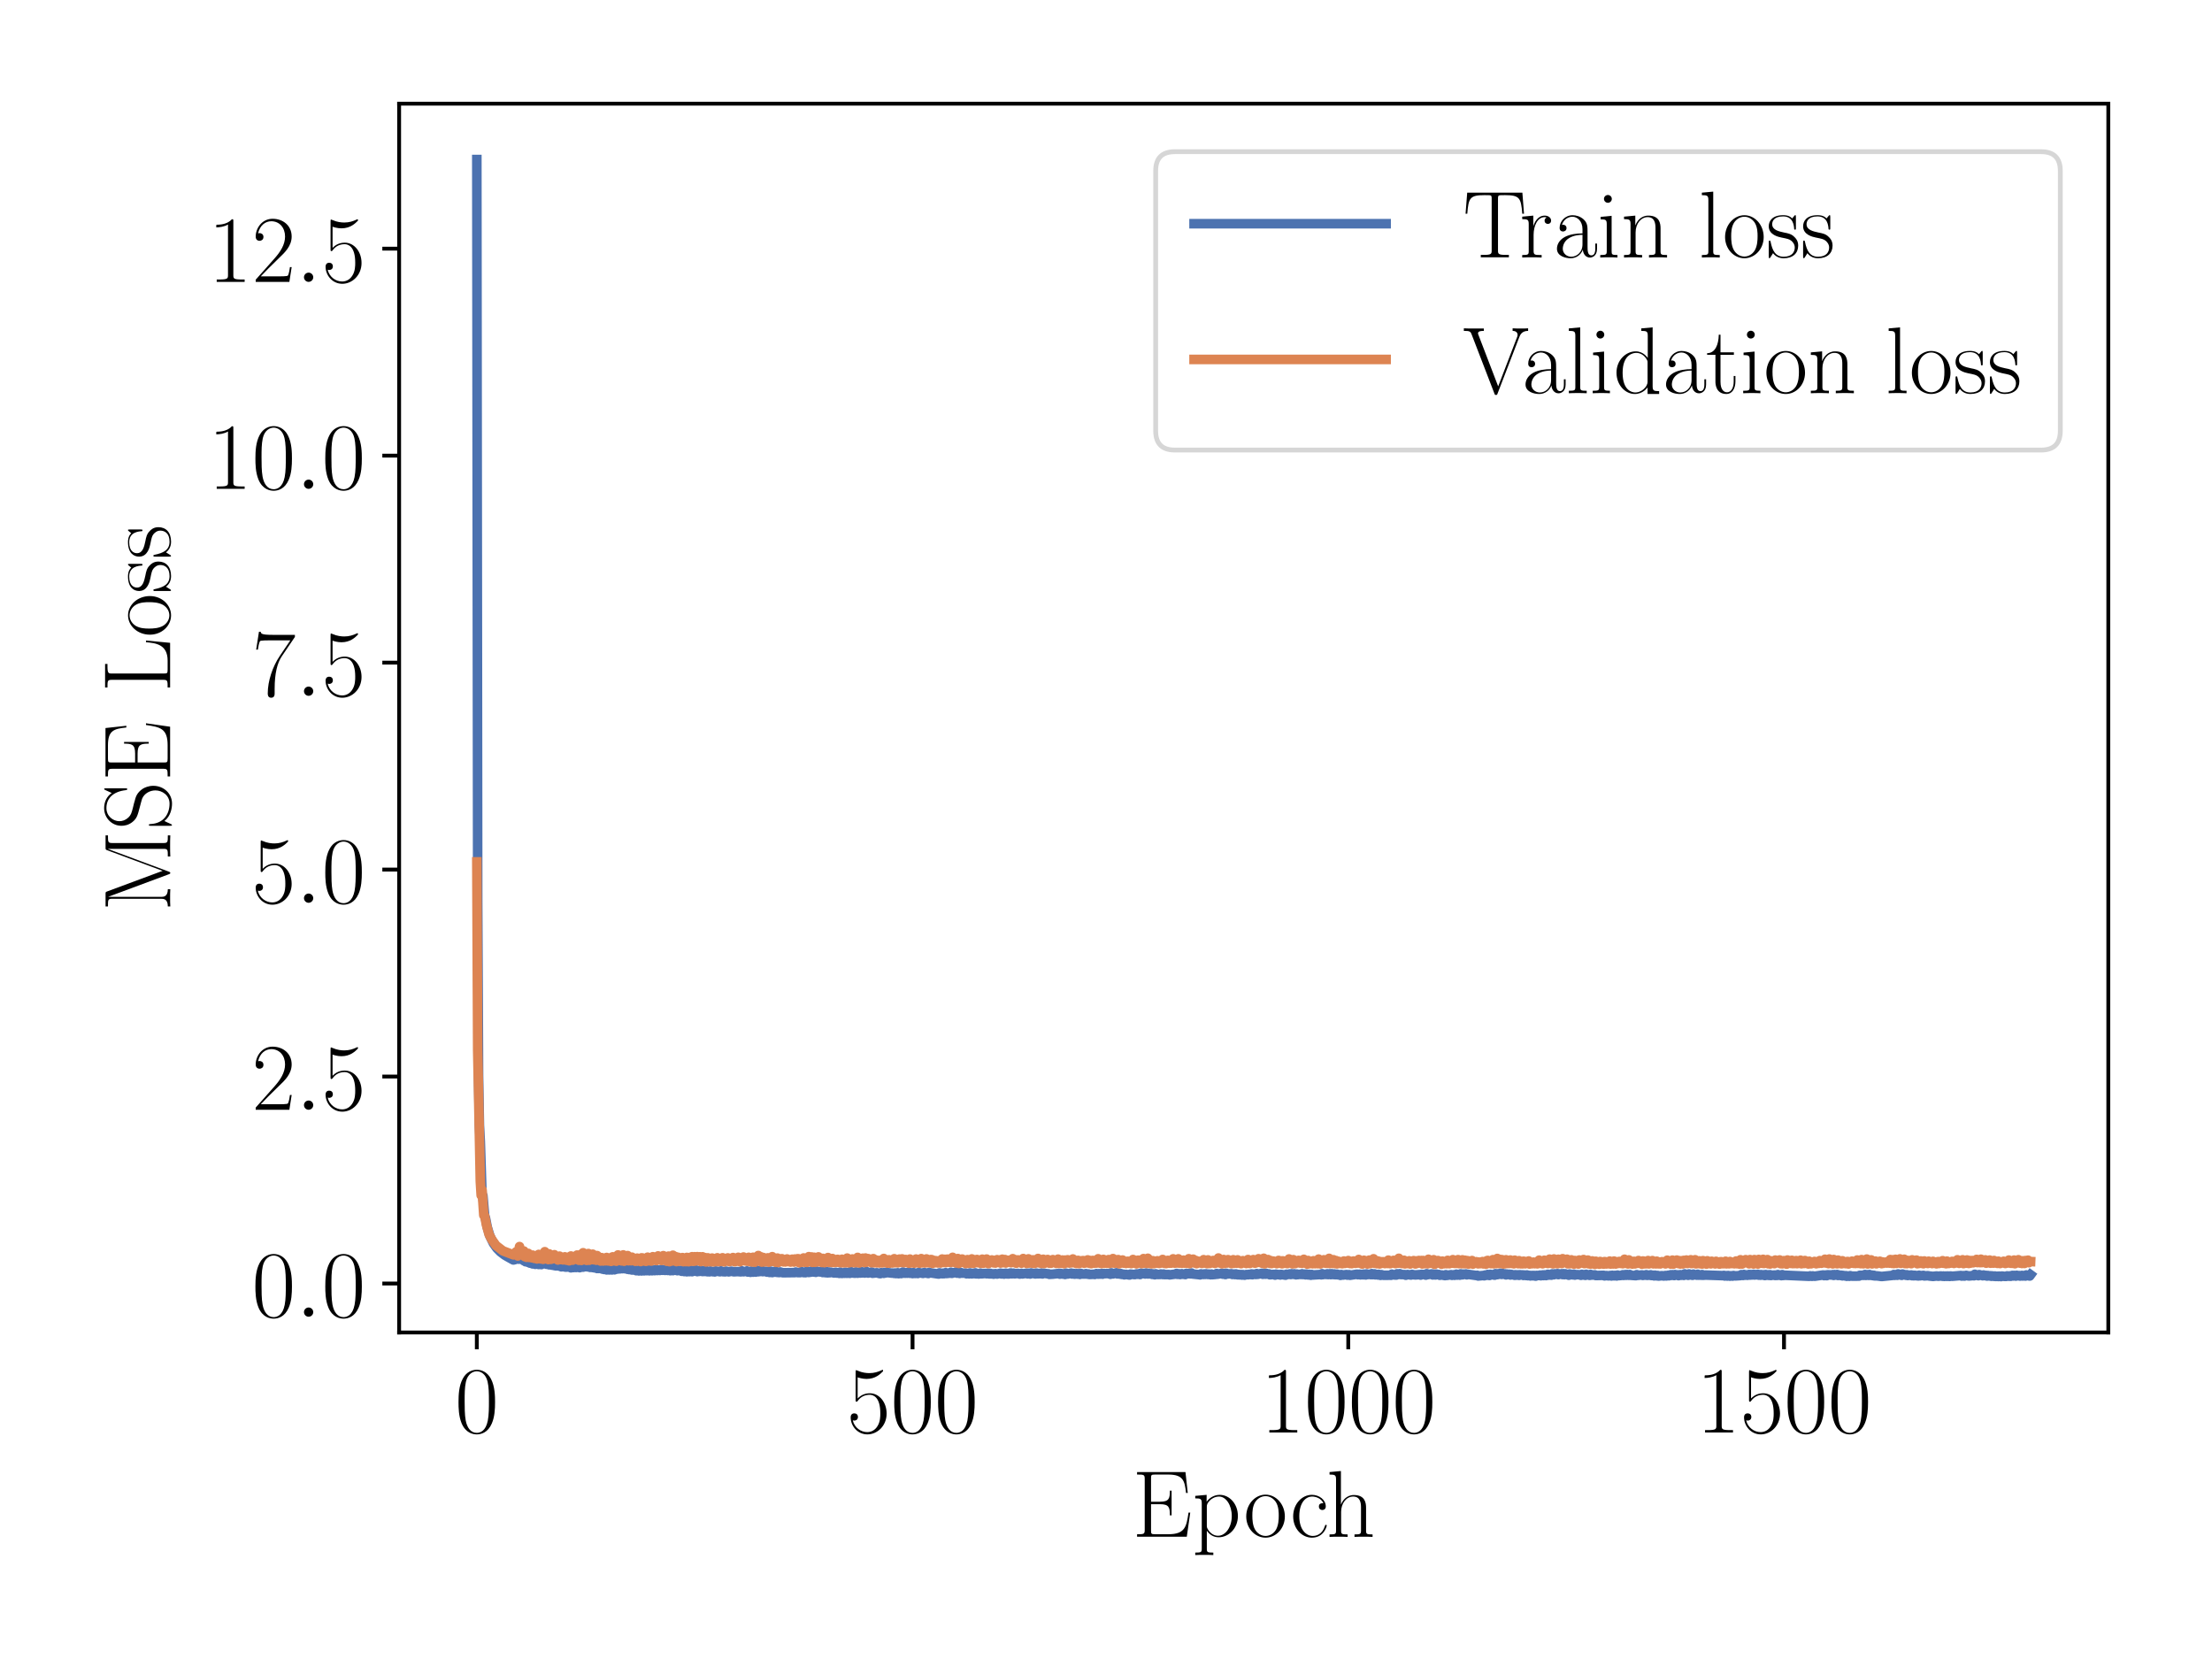 <?xml version="1.0" encoding="utf-8" standalone="no"?>
<!DOCTYPE svg PUBLIC "-//W3C//DTD SVG 1.1//EN"
  "http://www.w3.org/Graphics/SVG/1.1/DTD/svg11.dtd">
<!-- Created with matplotlib (https://matplotlib.org/) -->
<svg height="345.6pt" version="1.1" viewBox="0 0 460.8 345.6" width="460.8pt" xmlns="http://www.w3.org/2000/svg" xmlns:xlink="http://www.w3.org/1999/xlink">
 <defs>
  <style type="text/css">*{stroke-linecap:butt;stroke-linejoin:round;}</style>
 </defs>
 <g id="figure_1">
  <g id="patch_1">
   <path d="M 0 345.6 
L 460.8 345.6 
L 460.8 0 
L 0 0 
z
" style="fill:#ffffff;"/>
  </g>
  <g id="axes_1">
   <g id="patch_2">
    <path d="M 83.146 277.575 
L 439.2 277.575 
L 439.2 21.6 
L 83.146 21.6 
z
" style="fill:#ffffff;"/>
   </g>
   <g id="matplotlib.axis_1">
    <g id="xtick_1">
     <g id="line2d_1">
      <defs>
       <path d="M 0 0 
L 0 3.5 
" id="m85f3bbe995" style="stroke:#000000;stroke-width:0.8;"/>
      </defs>
      <g>
       <use style="stroke:#000000;stroke-width:0.8;" x="99.331" xlink:href="#m85f3bbe995" y="277.575"/>
      </g>
     </g>
     <g id="text_1">
      <!-- $\mathdefault{0}$ -->
      <g transform="translate(94.762 298.412)scale(0.2 -0.2)">
       <defs>
        <path d="M 42 31.641 
C 42 37.75 41.906 48.125 37.703 56.109 
C 34 63.109 28.094 65.594 22.906 65.594 
C 18.094 65.594 12 63.406 8.203 56.203 
C 4.203 48.719 3.797 39.438 3.797 31.641 
C 3.797 25.953 3.906 17.281 7 9.672 
C 11.297 -0.609 19 -2 22.906 -2 
C 27.5 -2 34.5 -0.109 38.594 9.375 
C 41.594 16.281 42 24.359 42 31.641 
z
M 22.906 -0.406 
C 16.5 -0.406 12.703 5.078 11.297 12.688 
C 10.203 18.562 10.203 27.156 10.203 32.75 
C 10.203 40.438 10.203 46.828 11.5 52.922 
C 13.406 61.391 19 64 22.906 64 
C 27 64 32.297 61.297 34.203 53.125 
C 35.5 47.438 35.594 40.734 35.594 32.75 
C 35.594 26.25 35.594 18.266 34.406 12.375 
C 32.297 1.484 26.406 -0.406 22.906 -0.406 
z
" id="CMR17-48"/>
       </defs>
       <use transform="scale(0.996)" xlink:href="#CMR17-48"/>
      </g>
     </g>
    </g>
    <g id="xtick_2">
     <g id="line2d_2">
      <g>
       <use style="stroke:#000000;stroke-width:0.8;" x="190.1" xlink:href="#m85f3bbe995" y="277.575"/>
      </g>
     </g>
     <g id="text_2">
      <!-- $\mathdefault{500}$ -->
      <g transform="translate(176.393 298.412)scale(0.2 -0.2)">
       <defs>
        <path d="M 11.406 57.688 
C 12.406 57.281 16.5 56 20.703 56 
C 30 56 35.094 61.109 38 64.062 
C 38 64.953 38 65.5 37.406 65.5 
C 37.297 65.5 37.094 65.5 36.297 65.047 
C 32.797 63.406 28.703 62.078 23.703 62.078 
C 20.703 62.078 16.203 62.484 11.297 64.672 
C 10.203 65.172 10 65.172 9.906 65.172 
C 9.406 65.172 9.297 65.062 9.297 63.078 
L 9.297 34.422 
C 9.297 32.641 9.297 32.141 10.297 32.141 
C 10.797 32.141 11 32.344 11.5 33.031 
C 14.703 37.516 19.094 39.406 24.094 39.406 
C 27.594 39.406 35.094 37.219 35.094 20.141 
C 35.094 16.953 35.094 11.172 32.094 6.578 
C 29.594 2.484 25.703 0.391 21.406 0.391 
C 14.797 0.391 8.094 5 6.297 12.719 
C 6.703 12.609 7.5 12.422 7.906 12.422 
C 9.203 12.422 11.703 13.125 11.703 16.219 
C 11.703 18.906 9.797 20 7.906 20 
C 5.594 20 4.094 18.594 4.094 15.797 
C 4.094 7.094 11 -2 21.594 -2 
C 31.906 -2 41.703 6.875 41.703 19.75 
C 41.703 31.719 33.906 41 24.203 41 
C 19.094 41 14.797 39.109 11.406 35.531 
z
" id="CMR17-53"/>
       </defs>
       <use transform="scale(0.996)" xlink:href="#CMR17-53"/>
       <use transform="translate(45.69 0)scale(0.996)" xlink:href="#CMR17-48"/>
       <use transform="translate(91.381 0)scale(0.996)" xlink:href="#CMR17-48"/>
      </g>
     </g>
    </g>
    <g id="xtick_3">
     <g id="line2d_3">
      <g>
       <use style="stroke:#000000;stroke-width:0.8;" x="280.87" xlink:href="#m85f3bbe995" y="277.575"/>
      </g>
     </g>
     <g id="text_3">
      <!-- $\mathdefault{1000}$ -->
      <g transform="translate(262.594 298.412)scale(0.2 -0.2)">
       <defs>
        <path d="M 26.594 63.406 
C 26.594 65.5 26.5 65.5 25.094 65.5 
C 21.203 61.188 15.297 59.797 9.703 59.797 
C 9.406 59.797 8.906 59.797 8.797 59.5 
C 8.703 59.297 8.703 59.094 8.703 57 
C 11.797 57 17 57.594 21 59.984 
L 21 7.203 
C 21 3.688 20.797 2.5 12.203 2.5 
L 9.203 2.5 
L 9.203 0 
C 14 0 19 0 23.797 0 
C 28.594 0 33.594 0 38.406 0 
L 38.406 2.5 
L 35.406 2.5 
C 26.797 2.5 26.594 3.594 26.594 7.156 
z
" id="CMR17-49"/>
       </defs>
       <use transform="scale(0.996)" xlink:href="#CMR17-49"/>
       <use transform="translate(45.69 0)scale(0.996)" xlink:href="#CMR17-48"/>
       <use transform="translate(91.381 0)scale(0.996)" xlink:href="#CMR17-48"/>
       <use transform="translate(137.071 0)scale(0.996)" xlink:href="#CMR17-48"/>
      </g>
     </g>
    </g>
    <g id="xtick_4">
     <g id="line2d_4">
      <g>
       <use style="stroke:#000000;stroke-width:0.8;" x="371.64" xlink:href="#m85f3bbe995" y="277.575"/>
      </g>
     </g>
     <g id="text_4">
      <!-- $\mathdefault{1500}$ -->
      <g transform="translate(353.364 298.412)scale(0.2 -0.2)">
       <use transform="scale(0.996)" xlink:href="#CMR17-49"/>
       <use transform="translate(45.69 0)scale(0.996)" xlink:href="#CMR17-53"/>
       <use transform="translate(91.381 0)scale(0.996)" xlink:href="#CMR17-48"/>
       <use transform="translate(137.071 0)scale(0.996)" xlink:href="#CMR17-48"/>
      </g>
     </g>
    </g>
    <g id="text_5">
     <!-- Epoch -->
     <g transform="translate(235.858 320.124)scale(0.2 -0.2)">
      <defs>
       <path d="M 60.703 25.234 
L 58.906 25.234 
C 56.703 10.562 55.406 2.594 37.797 2.594 
L 23.906 2.594 
C 19.906 2.594 19.703 3.078 19.703 6.469 
L 19.703 34 
L 29.094 34 
C 38.5 34 39.406 30.625 39.406 22.344 
L 41.203 22.344 
L 41.203 48.141 
L 39.406 48.141 
C 39.406 39.953 38.5 36.594 29.094 36.594 
L 19.703 36.594 
L 19.703 61.141 
C 19.703 64.5 19.906 65 23.906 65 
L 37.594 65 
C 53.094 65 54.906 58.891 56.297 45.766 
L 58.094 45.766 
L 55.703 67.578 
L 5.094 67.578 
L 5.094 65 
C 12 65 13.094 65 13.094 60.531 
L 13.094 7.047 
C 13.094 2.594 12 2.594 5.094 2.594 
L 5.094 0 
L 57.094 0 
z
" id="CMR17-69"/>
       <path d="M 22 -16.609 
C 15.594 -16.609 15.203 -16.203 15.203 -12.328 
L 15.203 6.281 
C 18.094 2.094 22.297 -0.594 27.594 -0.594 
C 37.594 -0.594 47.703 8.172 47.703 21.688 
C 47.703 34.234 39 43.781 28.703 43.781 
C 22.703 43.781 17.797 40.5 15 36.531 
L 15 43.781 
L 3.094 42.688 
L 3.094 40.109 
C 9 40.109 9.906 39.5 9.906 34.734 
L 9.906 -12.328 
C 9.906 -16.109 9.5 -16.609 3.094 -16.609 
L 3.094 -19.188 
C 5.5 -19 9.906 -19 12.5 -19 
C 15.094 -19 19.594 -19 22 -19.188 
z
M 15.203 31.438 
C 15.203 32.844 15.203 34.922 19.094 38.609 
C 19.594 39.016 23 42 28 42 
C 35.297 42 41.297 32.938 41.297 21.594 
C 41.297 10.25 34.906 1 27 1 
C 23.406 1 19.5 2.688 16.5 7.375 
C 15.203 9.562 15.203 10.156 15.203 11.75 
z
" id="CMR17-112"/>
       <path d="M 43.094 21.188 
C 43.094 34 33.797 44 22.906 44 
C 12 44 2.703 34 2.703 21.188 
C 2.703 8.609 12 -1 22.906 -1 
C 33.797 -1 43.094 8.609 43.094 21.188 
z
M 22.906 0.797 
C 18.203 0.797 14.203 3.594 11.906 7.5 
C 9.406 11.984 9.094 17.594 9.094 22 
C 9.094 26.203 9.297 31.406 11.906 35.906 
C 13.906 39.203 17.797 42.406 22.906 42.406 
C 27.406 42.406 31.203 39.906 33.594 36.406 
C 36.703 31.703 36.703 25.109 36.703 22 
C 36.703 18.094 36.5 12.109 33.797 7.297 
C 31 2.703 26.703 0.797 22.906 0.797 
z
" id="CMR17-111"/>
       <path d="M 34.906 35 
C 33 35 30.203 35 30.203 31.516 
C 30.203 28.719 32.5 27.922 33.797 27.922 
C 34.5 27.922 37.406 28.234 37.406 31.625 
C 37.406 38.547 30.594 43.797 22.906 43.797 
C 12.297 43.797 3.297 34.031 3.297 21.297 
C 3.297 8.062 12.703 -1 22.906 -1 
C 35.297 -1 38.406 10.578 38.406 11.688 
C 38.406 12.094 38.297 12.391 37.594 12.391 
C 36.906 12.391 36.797 12.297 36.406 10.984 
C 33.797 2.812 28.094 0.797 23.797 0.797 
C 17.406 0.797 9.703 6.672 9.703 21.391 
C 9.703 36.531 17.094 42 23 42 
C 26.906 42 32.703 40.203 34.906 35 
z
" id="CMR17-99"/>
       <path d="M 41.5 30.203 
C 41.5 35.297 40.5 43.594 28.703 43.594 
C 20.5 43.594 16.5 37 15.297 33.703 
L 15.203 33.703 
L 15.203 68.688 
L 3.297 67.594 
L 3.297 65 
C 9.203 65 10.094 64.406 10.094 59.641 
L 10.094 6.656 
C 10.094 2.875 9.703 2.391 3.297 2.391 
L 3.297 -0.203 
C 5.703 0 10.094 0 12.703 0 
C 15.297 0 19.797 0 22.203 -0.203 
L 22.203 2.391 
C 15.797 2.391 15.406 2.781 15.406 6.688 
L 15.406 25.906 
C 15.406 35.109 21 42 28 42 
C 35.406 42 36.203 35.406 36.203 30.594 
L 36.203 6.688 
C 36.203 2.875 35.797 2.391 29.406 2.391 
L 29.406 -0.203 
C 31.797 0 36.203 0 38.797 0 
C 41.406 0 45.906 0 48.297 -0.203 
L 48.297 2.391 
C 41.906 2.391 41.5 2.781 41.5 6.688 
z
" id="CMR17-104"/>
      </defs>
      <use transform="scale(0.996)" xlink:href="#CMR17-69"/>
      <use transform="translate(62.586 0)scale(0.996)" xlink:href="#CMR17-112"/>
      <use transform="translate(116.084 0)scale(0.996)" xlink:href="#CMR17-111"/>
      <use transform="translate(164.377 0)scale(0.996)" xlink:href="#CMR17-99"/>
      <use transform="translate(202.26 0)scale(0.996)" xlink:href="#CMR17-104"/>
     </g>
    </g>
   </g>
   <g id="matplotlib.axis_2">
    <g id="ytick_1">
     <g id="line2d_5">
      <defs>
       <path d="M 0 0 
L -3.5 0 
" id="m4742a6ef39" style="stroke:#000000;stroke-width:0.8;"/>
      </defs>
      <g>
       <use style="stroke:#000000;stroke-width:0.8;" x="83.146" xlink:href="#m4742a6ef39" y="267.382"/>
      </g>
     </g>
     <g id="text_6">
      <!-- $\mathdefault{0.0}$ -->
      <g transform="translate(52.451 274.3)scale(0.2 -0.2)">
       <defs>
        <path d="M 18.406 4.797 
C 18.406 7.688 16 9.672 13.594 9.672 
C 10.703 9.672 8.703 7.281 8.703 4.891 
C 8.703 2 11.094 0 13.5 0 
C 16.406 0 18.406 2.391 18.406 4.797 
z
" id="CMMI12-58"/>
       </defs>
       <use transform="scale(0.996)" xlink:href="#CMR17-48"/>
       <use transform="translate(45.69 0)scale(0.996)" xlink:href="#CMMI12-58"/>
       <use transform="translate(72.788 0)scale(0.996)" xlink:href="#CMR17-48"/>
      </g>
     </g>
    </g>
    <g id="ytick_2">
     <g id="line2d_6">
      <g>
       <use style="stroke:#000000;stroke-width:0.8;" x="83.146" xlink:href="#m4742a6ef39" y="224.266"/>
      </g>
     </g>
     <g id="text_7">
      <!-- $\mathdefault{2.5}$ -->
      <g transform="translate(52.451 231.184)scale(0.2 -0.2)">
       <defs>
        <path d="M 41.703 15.453 
L 39.906 15.453 
C 38.906 8.375 38.094 7.172 37.703 6.562 
C 37.203 5.766 30 5.766 28.594 5.766 
L 9.406 5.766 
C 13 9.672 20 16.75 28.5 24.953 
C 34.594 30.734 41.703 37.531 41.703 47.422 
C 41.703 59.219 32.297 66 21.797 66 
C 10.797 66 4.094 56.312 4.094 47.344 
C 4.094 43.438 7 42.938 8.203 42.938 
C 9.203 42.938 12.203 43.547 12.203 47.031 
C 12.203 50.109 9.594 51 8.203 51 
C 7.594 51 7 50.906 6.594 50.703 
C 8.5 59.219 14.297 63.406 20.406 63.406 
C 29.094 63.406 34.797 56.516 34.797 47.422 
C 34.797 38.734 29.703 31.25 24 24.75 
L 4.094 2.281 
L 4.094 0 
L 39.297 0 
z
" id="CMR17-50"/>
       </defs>
       <use transform="scale(0.996)" xlink:href="#CMR17-50"/>
       <use transform="translate(45.69 0)scale(0.996)" xlink:href="#CMMI12-58"/>
       <use transform="translate(72.788 0)scale(0.996)" xlink:href="#CMR17-53"/>
      </g>
     </g>
    </g>
    <g id="ytick_3">
     <g id="line2d_7">
      <g>
       <use style="stroke:#000000;stroke-width:0.8;" x="83.146" xlink:href="#m4742a6ef39" y="181.15"/>
      </g>
     </g>
     <g id="text_8">
      <!-- $\mathdefault{5.0}$ -->
      <g transform="translate(52.451 188.068)scale(0.2 -0.2)">
       <use transform="scale(0.996)" xlink:href="#CMR17-53"/>
       <use transform="translate(45.69 0)scale(0.996)" xlink:href="#CMMI12-58"/>
       <use transform="translate(72.788 0)scale(0.996)" xlink:href="#CMR17-48"/>
      </g>
     </g>
    </g>
    <g id="ytick_4">
     <g id="line2d_8">
      <g>
       <use style="stroke:#000000;stroke-width:0.8;" x="83.146" xlink:href="#m4742a6ef39" y="138.033"/>
      </g>
     </g>
     <g id="text_9">
      <!-- $\mathdefault{7.5}$ -->
      <g transform="translate(52.451 144.952)scale(0.2 -0.2)">
       <defs>
        <path d="M 45.094 61.578 
L 45.094 63.766 
L 21.594 63.766 
C 9.906 63.766 9.703 65.078 9.297 67 
L 7.5 67 
L 4.594 48.344 
L 6.406 48.344 
C 6.703 50.234 7.406 55.312 8.594 57.203 
C 9.203 58 16.594 58 18.297 58 
L 40.297 58 
L 29.203 41.578 
C 21.797 30.531 16.703 15.609 16.703 2.578 
C 16.703 1.391 16.703 -2 20.297 -2 
C 23.906 -2 23.906 1.391 23.906 2.672 
L 23.906 7.266 
C 23.906 23.562 26.703 34.312 31.297 41.188 
z
" id="CMR17-55"/>
       </defs>
       <use transform="scale(0.996)" xlink:href="#CMR17-55"/>
       <use transform="translate(45.69 0)scale(0.996)" xlink:href="#CMMI12-58"/>
       <use transform="translate(72.788 0)scale(0.996)" xlink:href="#CMR17-53"/>
      </g>
     </g>
    </g>
    <g id="ytick_5">
     <g id="line2d_9">
      <g>
       <use style="stroke:#000000;stroke-width:0.8;" x="83.146" xlink:href="#m4742a6ef39" y="94.917"/>
      </g>
     </g>
     <g id="text_10">
      <!-- $\mathdefault{10.0}$ -->
      <g transform="translate(43.313 101.836)scale(0.2 -0.2)">
       <use transform="scale(0.996)" xlink:href="#CMR17-49"/>
       <use transform="translate(45.69 0)scale(0.996)" xlink:href="#CMR17-48"/>
       <use transform="translate(91.381 0)scale(0.996)" xlink:href="#CMMI12-58"/>
       <use transform="translate(118.478 0)scale(0.996)" xlink:href="#CMR17-48"/>
      </g>
     </g>
    </g>
    <g id="ytick_6">
     <g id="line2d_10">
      <g>
       <use style="stroke:#000000;stroke-width:0.8;" x="83.146" xlink:href="#m4742a6ef39" y="51.801"/>
      </g>
     </g>
     <g id="text_11">
      <!-- $\mathdefault{12.5}$ -->
      <g transform="translate(43.313 58.72)scale(0.2 -0.2)">
       <use transform="scale(0.996)" xlink:href="#CMR17-49"/>
       <use transform="translate(45.69 0)scale(0.996)" xlink:href="#CMR17-50"/>
       <use transform="translate(91.381 0)scale(0.996)" xlink:href="#CMMI12-58"/>
       <use transform="translate(118.478 0)scale(0.996)" xlink:href="#CMR17-53"/>
      </g>
     </g>
    </g>
    <g id="text_12">
     <!-- MSE Loss -->
     <g transform="translate(35.437 189.879)rotate(-90)scale(0.2 -0.2)">
      <defs>
       <path d="M 20.906 66 
C 20.297 67.5 20.203 67.5 18.094 67.5 
L 5.297 67.5 
L 5.297 65 
C 12.203 65 13.297 65 13.297 60.547 
L 13.297 9.531 
C 13.297 7.047 13.297 2.391 5.297 2.391 
L 5.297 -0.203 
C 7.594 0 11.797 0 14.297 0 
C 16.797 0 21 0 23.297 -0.203 
L 23.297 2.391 
C 15.297 2.391 15.297 7.047 15.297 9.531 
L 15.297 64.609 
L 15.406 64.609 
L 38.906 1.391 
C 39.297 0.391 39.5 -0.203 40.297 -0.203 
C 41.094 -0.203 41.297 0.391 41.703 1.391 
L 65.406 65.094 
L 65.5 65.094 
L 65.5 6.844 
C 65.5 2.391 64.406 2.391 57.5 2.391 
L 57.5 -0.203 
C 60.203 0 65.594 0 68.5 0 
C 71.406 0 76.906 0 79.594 -0.203 
L 79.594 2.391 
C 72.703 2.391 71.594 2.391 71.594 6.844 
L 71.594 60.547 
C 71.594 65 72.703 65 79.594 65 
L 79.594 67.5 
L 66.906 67.5 
C 64.797 67.5 64.703 67.406 64.094 65.906 
L 42.5 7.844 
z
" id="CMR17-77"/>
       <path d="M 43.797 67.031 
C 43.797 68.812 43.703 68.922 43.094 68.922 
C 42.5 68.922 42.297 68.516 41.906 67.625 
L 38.906 61.047 
C 35.094 66.516 29.297 69 23 69 
C 12.797 69 4.594 60.953 4.594 50.828 
C 4.594 47.75 5.297 43.375 8.703 39.219 
C 12.406 34.656 15.906 33.859 23.906 31.766 
C 26.906 30.969 31.906 29.672 32.906 29.281 
C 38.594 26.906 41.594 20.953 41.594 15.391 
C 41.594 8.234 36.5 0.594 27.797 0.594 
C 17.094 0.594 7.094 6.547 6.406 20.484 
C 6.297 22.078 6.203 22.172 5.5 22.172 
C 4.703 22.172 4.594 22.078 4.594 20.078 
L 4.594 -0.016 
C 4.594 -1.797 4.703 -1.906 5.297 -1.906 
C 6 -1.906 6.203 -1.406 7.594 1.688 
C 7.703 1.984 7.703 2.188 9.594 5.953 
C 14.594 -0.609 23 -2 27.797 -2 
C 38.703 -2 46.406 7.047 46.406 17.562 
C 46.406 22.719 44.5 26.688 43.406 28.484 
C 39.203 34.844 34.703 36.031 29.906 37.219 
C 29.203 37.531 29 37.531 23.406 38.906 
C 18 40.297 15.703 41 13.203 43.688 
C 10.406 46.75 9.406 49.938 9.406 53.109 
C 9.406 59.562 14.594 66.609 23.094 66.609 
C 33.703 66.609 40.297 59.156 41.797 46.766 
C 42.094 44.969 42.203 44.875 42.906 44.875 
C 43.797 44.875 43.797 45.172 43.797 46.859 
z
" id="CMR17-83"/>
       <path d="M 54.203 25.234 
L 52.406 25.234 
C 51.594 15.359 50.297 2.594 33.203 2.594 
L 23.906 2.594 
C 19.906 2.594 19.703 3.078 19.703 6.469 
L 19.703 60.906 
C 19.703 64.516 19.906 65.5 27.5 65.5 
L 29.703 65.5 
L 29.703 68 
C 25.594 68 20.797 68 16.703 68 
C 13.594 68 8 68 5.094 68 
L 5.094 65.5 
C 12 65.5 13.094 65.5 13.094 61.016 
L 13.094 7.062 
C 13.094 2.594 12 2.594 5.094 2.594 
L 5.094 0 
L 51.797 0 
z
" id="CMR17-76"/>
       <path d="M 30.906 42.141 
C 30.906 43.953 30.797 44.047 30.203 44.047 
C 29.797 44.047 29.703 43.953 28.5 42.453 
C 28.203 42.047 27.297 41.031 27 40.641 
C 23.797 44.047 19.297 44.047 17.594 44.047 
C 6.5 44.047 2.5 38.234 2.5 32.438 
C 2.5 23.406 12.703 21.328 15.594 20.703 
C 21.906 19.422 24.094 19.016 26.203 17.203 
C 27.5 16.016 29.703 13.812 29.703 10.219 
C 29.703 6 27.297 0.594 18.094 0.594 
C 9.406 0.594 6.297 7.188 4.5 15.953 
C 4.203 17.344 4.203 17.453 3.406 17.453 
C 2.594 17.453 2.5 17.344 2.5 15.359 
L 2.5 0.984 
C 2.5 -0.797 2.594 -0.906 3.203 -0.906 
C 3.703 -0.906 3.797 -0.797 4.297 0 
C 4.906 0.891 6.406 3.297 7 4.312 
C 9 1.609 12.5 -1 18.094 -1 
C 28 -1 33.297 4.422 33.297 12.25 
C 33.297 17.375 30.594 20.078 29.297 21.281 
C 26.297 24.391 22.797 25.094 18.594 25.891 
C 13.094 27.109 6.094 28.516 6.094 34.641 
C 6.094 37.234 7.5 42.766 17.594 42.766 
C 28.297 42.766 28.906 32.719 29.094 29.5 
C 29.203 29 29.703 28.891 30 28.891 
C 30.906 28.891 30.906 29.203 30.906 30.906 
z
" id="CMR17-115"/>
      </defs>
      <use transform="scale(0.996)" xlink:href="#CMR17-77"/>
      <use transform="translate(84.687 0)scale(0.996)" xlink:href="#CMR17-83"/>
      <use transform="translate(135.582 0)scale(0.996)" xlink:href="#CMR17-69"/>
      <use transform="translate(228.245 0)scale(0.996)" xlink:href="#CMR17-76"/>
      <use transform="translate(285.626 0)scale(0.996)" xlink:href="#CMR17-111"/>
      <use transform="translate(331.316 0)scale(0.996)" xlink:href="#CMR17-115"/>
      <use transform="translate(367.118 0)scale(0.996)" xlink:href="#CMR17-115"/>
     </g>
    </g>
   </g>
   <g id="line2d_11">
    <path clip-path="url(#p3ea6454bfb)" d="M 99.331 33.235 
L 99.512 187.738 
L 99.694 224.056 
L 99.875 234.426 
L 100.057 237.796 
L 100.42 249.037 
L 100.601 249.087 
L 100.964 253.262 
L 101.146 253.799 
L 101.509 255.674 
L 102.054 257.482 
L 102.78 258.999 
L 103.506 260.027 
L 104.232 260.766 
L 105.14 261.457 
L 105.684 261.775 
L 106.592 262.283 
L 106.955 262.476 
L 107.318 262.386 
L 107.5 262.195 
L 107.863 262.231 
L 108.045 262.311 
L 108.226 262.197 
L 108.408 261.907 
L 108.589 262.342 
L 108.771 262.221 
L 109.134 262.636 
L 109.315 262.557 
L 109.497 262.844 
L 109.678 262.699 
L 110.041 262.983 
L 110.223 262.938 
L 110.405 263.134 
L 110.586 262.998 
L 110.949 263.291 
L 111.312 263.255 
L 111.494 263.378 
L 111.675 263.23 
L 112.22 263.414 
L 112.401 263.325 
L 112.765 263.431 
L 112.946 263.134 
L 113.491 263.255 
L 113.672 263.038 
L 113.854 263.372 
L 114.035 263.237 
L 114.217 263.275 
L 114.398 263.482 
L 114.761 263.377 
L 114.943 263.552 
L 115.125 263.376 
L 115.306 263.604 
L 115.851 263.706 
L 116.032 263.615 
L 116.577 263.772 
L 116.758 263.779 
L 116.94 263.898 
L 117.121 263.796 
L 117.848 263.97 
L 118.211 263.934 
L 118.392 263.946 
L 118.574 263.825 
L 118.937 264.11 
L 119.118 263.907 
L 119.3 263.917 
L 119.482 264.056 
L 119.663 263.724 
L 120.026 264.043 
L 120.571 263.924 
L 120.752 264.08 
L 121.115 263.672 
L 121.297 263.97 
L 121.478 263.968 
L 121.66 263.744 
L 121.842 263.883 
L 122.023 263.812 
L 122.205 263.566 
L 122.386 263.907 
L 122.749 263.775 
L 122.931 264.021 
L 123.112 263.728 
L 123.475 264.059 
L 123.657 263.939 
L 123.838 264.118 
L 124.02 263.888 
L 124.383 264.249 
L 124.565 264.158 
L 124.746 264.249 
L 124.928 264.129 
L 125.472 264.371 
L 125.654 264.349 
L 125.835 264.452 
L 126.017 264.338 
L 126.38 264.544 
L 126.743 264.498 
L 126.925 264.55 
L 127.106 264.315 
L 127.469 264.551 
L 127.832 264.356 
L 128.014 264.518 
L 128.195 264.246 
L 128.377 264.223 
L 128.558 264.381 
L 128.922 264.261 
L 129.103 264.332 
L 129.285 264.08 
L 129.466 264.035 
L 129.648 264.293 
L 130.011 264.057 
L 130.192 264.303 
L 130.374 264.007 
L 130.737 264.418 
L 130.919 264.259 
L 131.1 264.476 
L 131.282 264.395 
L 131.645 264.564 
L 132.371 264.549 
L 132.552 264.712 
L 132.915 264.671 
L 133.097 264.753 
L 133.279 264.514 
L 133.642 264.752 
L 133.823 264.556 
L 134.186 264.735 
L 134.368 264.446 
L 134.731 264.703 
L 134.912 264.56 
L 135.275 264.729 
L 135.457 264.496 
L 135.82 264.719 
L 136.002 264.581 
L 136.365 264.701 
L 136.546 264.516 
L 136.728 264.501 
L 136.909 264.673 
L 137.272 264.56 
L 137.454 264.66 
L 137.817 264.426 
L 137.999 264.626 
L 138.362 264.542 
L 138.543 264.648 
L 138.725 264.44 
L 138.906 264.42 
L 139.088 264.653 
L 139.451 264.499 
L 139.632 264.713 
L 139.814 264.358 
L 140.177 264.695 
L 140.359 264.486 
L 140.54 264.615 
L 140.903 264.461 
L 141.085 264.703 
L 141.811 264.626 
L 141.992 264.825 
L 142.355 264.791 
L 142.537 264.886 
L 142.719 264.636 
L 143.082 264.933 
L 143.263 264.776 
L 143.626 264.908 
L 143.808 264.538 
L 144.171 264.912 
L 144.352 264.73 
L 144.716 264.809 
L 144.897 264.52 
L 145.26 264.9 
L 145.442 264.709 
L 145.623 264.859 
L 145.805 264.805 
L 145.986 264.569 
L 146.168 264.831 
L 146.349 264.882 
L 146.531 264.724 
L 146.712 264.872 
L 147.076 264.701 
L 147.257 264.906 
L 147.439 264.929 
L 147.62 264.831 
L 147.802 264.941 
L 147.983 264.772 
L 148.528 264.923 
L 148.709 264.874 
L 148.891 264.96 
L 149.072 264.768 
L 149.98 264.926 
L 150.162 264.755 
L 150.525 264.909 
L 151.069 264.943 
L 151.251 264.801 
L 151.796 264.948 
L 152.34 264.819 
L 152.885 264.94 
L 153.611 264.89 
L 154.337 264.945 
L 154.519 264.742 
L 154.882 264.925 
L 155.426 264.843 
L 155.608 264.761 
L 155.789 264.99 
L 156.153 264.92 
L 156.334 265.046 
L 156.516 264.788 
L 156.879 265.013 
L 157.06 264.837 
L 157.423 265 
L 157.605 264.569 
L 157.968 264.932 
L 158.149 264.779 
L 158.331 264.877 
L 158.694 264.638 
L 158.876 264.908 
L 159.602 264.826 
L 159.783 265.004 
L 160.146 264.946 
L 160.328 265.078 
L 160.509 264.803 
L 160.873 265.101 
L 161.054 264.887 
L 161.236 265.025 
L 161.417 264.99 
L 161.599 264.834 
L 161.78 265.047 
L 162.325 265.097 
L 162.506 264.968 
L 163.051 265.137 
L 165.593 265.103 
L 165.774 264.99 
L 166.137 265.104 
L 166.682 265.111 
L 166.863 264.939 
L 167.045 264.922 
L 167.408 265.112 
L 167.59 265.013 
L 167.771 265.128 
L 168.134 264.816 
L 168.316 265.055 
L 168.497 265.077 
L 168.679 264.881 
L 168.86 265.025 
L 169.223 264.706 
L 169.405 264.974 
L 169.586 264.992 
L 169.768 264.895 
L 169.95 265.047 
L 170.131 264.791 
L 170.676 264.952 
L 170.857 264.971 
L 171.039 264.857 
L 171.22 264.879 
L 171.402 265.093 
L 171.583 264.953 
L 171.946 265.123 
L 172.128 264.868 
L 172.31 265.155 
L 172.491 265.152 
L 172.673 264.977 
L 172.854 265.133 
L 173.036 265.005 
L 173.762 265.191 
L 174.125 265.042 
L 174.306 265.205 
L 174.488 265.13 
L 174.851 265.268 
L 175.033 265.001 
L 175.396 265.279 
L 175.577 265.187 
L 175.94 265.248 
L 176.122 265.028 
L 176.303 265.236 
L 176.485 265.25 
L 176.666 265.083 
L 177.03 265.262 
L 177.211 264.893 
L 177.393 265.171 
L 178.119 265.236 
L 178.3 264.962 
L 178.663 265.233 
L 178.845 265.019 
L 179.208 265.204 
L 179.39 264.878 
L 179.571 265.175 
L 179.934 265.087 
L 180.116 265.195 
L 180.297 265.142 
L 180.479 264.869 
L 180.842 265.205 
L 181.568 264.984 
L 181.75 265.242 
L 182.657 265.141 
L 183.202 265.305 
L 183.383 265.324 
L 183.565 265.123 
L 184.11 265.255 
L 184.291 265.056 
L 184.473 265.188 
L 184.654 265.079 
L 185.743 265.211 
L 185.925 265.192 
L 186.288 265.276 
L 186.47 265.184 
L 186.651 265.307 
L 187.014 265.141 
L 187.196 265.334 
L 187.559 265.213 
L 187.74 265.305 
L 187.922 265.246 
L 188.103 264.982 
L 188.285 265.222 
L 188.648 265.232 
L 188.83 265.129 
L 189.011 265.233 
L 189.193 265.052 
L 189.556 265.247 
L 189.737 265.13 
L 190.1 265.309 
L 190.282 265.107 
L 190.645 265.287 
L 191.008 265.2 
L 191.19 265.298 
L 191.371 265.096 
L 192.279 265.277 
L 192.46 265.115 
L 192.642 265.11 
L 193.005 265.233 
L 193.187 265.201 
L 193.368 265.299 
L 193.55 265.08 
L 194.094 265.197 
L 195.547 265.413 
L 195.728 265.159 
L 196.273 265.344 
L 196.454 265.221 
L 196.636 265.34 
L 196.999 265.117 
L 197.18 265.296 
L 197.544 265.257 
L 197.907 265.214 
L 198.088 265.032 
L 198.27 265.266 
L 199.177 264.991 
L 199.359 265.22 
L 199.54 265.08 
L 199.722 265.112 
L 199.904 265.284 
L 200.085 265.072 
L 200.448 265.228 
L 201.174 265.201 
L 201.356 265.357 
L 201.719 265.287 
L 201.9 265.369 
L 202.082 265.171 
L 202.445 265.367 
L 202.627 265.247 
L 202.99 265.338 
L 203.171 265.16 
L 203.353 265.369 
L 203.716 265.324 
L 203.897 265.401 
L 204.261 265.218 
L 204.442 265.362 
L 205.35 265.272 
L 205.531 265.35 
L 205.713 265.256 
L 206.076 265.382 
L 206.257 265.256 
L 206.439 265.38 
L 206.802 265.351 
L 206.984 265.434 
L 207.347 265.317 
L 207.71 265.412 
L 208.436 265.227 
L 208.617 265.386 
L 208.981 265.292 
L 209.162 265.421 
L 209.525 265.236 
L 209.707 265.377 
L 210.07 265.393 
L 210.251 265.378 
L 210.433 265.201 
L 210.614 265.192 
L 210.796 265.356 
L 211.159 265.23 
L 211.341 265.361 
L 212.067 265.272 
L 212.43 265.411 
L 212.793 265.267 
L 212.974 265.384 
L 213.882 265.234 
L 214.064 265.374 
L 214.245 265.242 
L 214.608 265.402 
L 214.79 265.179 
L 215.698 265.389 
L 215.879 265.206 
L 216.242 265.363 
L 216.424 265.277 
L 216.605 265.347 
L 216.968 265.202 
L 217.15 265.387 
L 217.331 265.23 
L 218.239 265.357 
L 218.421 265.353 
L 218.602 265.471 
L 219.328 265.427 
L 220.599 265.282 
L 220.781 265.431 
L 220.962 265.27 
L 221.325 265.41 
L 221.507 265.352 
L 221.87 265.493 
L 222.051 265.22 
L 222.414 265.409 
L 223.141 265.211 
L 223.322 265.396 
L 223.685 265.282 
L 223.867 265.437 
L 224.23 265.31 
L 224.411 265.416 
L 224.593 265.319 
L 224.956 265.483 
L 225.138 265.27 
L 225.501 265.405 
L 226.045 265.41 
L 226.227 265.318 
L 226.59 265.445 
L 226.771 265.388 
L 226.953 265.497 
L 227.861 265.447 
L 228.042 265.499 
L 228.405 265.312 
L 228.768 265.432 
L 228.95 265.324 
L 229.131 265.425 
L 229.495 265.285 
L 229.676 265.438 
L 229.858 265.315 
L 230.402 265.326 
L 230.584 265.285 
L 230.947 265.341 
L 231.31 265.452 
L 231.491 265.157 
L 231.855 265.382 
L 232.218 265.266 
L 232.581 265.143 
L 232.762 265.381 
L 233.125 265.304 
L 233.307 265.425 
L 233.488 265.312 
L 233.67 265.482 
L 234.033 265.433 
L 234.215 265.572 
L 234.578 265.472 
L 235.122 265.581 
L 235.304 265.61 
L 235.485 265.424 
L 236.393 265.524 
L 236.756 265.375 
L 236.938 265.462 
L 237.119 265.36 
L 237.482 265.508 
L 237.664 265.221 
L 238.208 265.336 
L 238.39 265.254 
L 238.571 265.396 
L 238.753 265.193 
L 239.116 265.39 
L 239.298 265.249 
L 239.479 265.385 
L 239.842 265.324 
L 240.024 265.478 
L 240.205 265.376 
L 240.568 265.56 
L 240.75 265.358 
L 241.113 265.498 
L 241.658 265.493 
L 241.839 265.394 
L 242.202 265.501 
L 242.384 265.407 
L 242.565 265.522 
L 243.473 265.507 
L 243.655 265.581 
L 244.199 265.502 
L 244.925 265.409 
L 245.107 265.281 
L 245.288 265.474 
L 245.652 265.355 
L 245.833 265.512 
L 246.196 265.339 
L 246.378 265.444 
L 246.741 265.464 
L 246.922 265.513 
L 247.104 265.279 
L 247.648 265.347 
L 247.83 265.267 
L 248.012 265.375 
L 248.193 265.189 
L 248.375 265.388 
L 249.827 265.542 
L 250.008 265.579 
L 250.19 265.377 
L 250.735 265.493 
L 250.916 265.38 
L 251.098 265.477 
L 251.279 265.358 
L 251.642 265.493 
L 251.824 265.41 
L 252.187 265.551 
L 252.369 265.415 
L 252.55 265.539 
L 253.095 265.492 
L 253.276 265.471 
L 253.458 265.298 
L 253.639 265.442 
L 254.547 265.257 
L 254.729 265.429 
L 254.91 265.3 
L 255.273 265.51 
L 255.455 265.245 
L 255.636 265.388 
L 256.544 265.352 
L 256.725 265.489 
L 257.089 265.409 
L 257.27 265.517 
L 257.452 265.378 
L 257.815 265.564 
L 257.996 265.477 
L 258.178 265.582 
L 258.541 265.512 
L 258.722 265.621 
L 258.904 265.521 
L 259.267 265.641 
L 259.63 265.506 
L 259.993 265.555 
L 260.175 265.474 
L 260.538 265.524 
L 260.719 265.382 
L 260.901 265.546 
L 261.082 265.417 
L 261.627 265.491 
L 261.809 265.312 
L 261.99 265.468 
L 262.898 265.247 
L 263.079 265.463 
L 263.442 265.283 
L 263.624 265.442 
L 263.805 265.274 
L 263.987 265.421 
L 264.35 265.373 
L 264.532 265.561 
L 265.258 265.48 
L 265.621 265.627 
L 265.802 265.436 
L 266.347 265.542 
L 266.529 265.504 
L 266.71 265.602 
L 266.892 265.484 
L 267.799 265.643 
L 267.981 265.451 
L 268.526 265.479 
L 268.707 265.378 
L 268.889 265.505 
L 269.07 265.349 
L 269.433 265.469 
L 269.615 265.355 
L 269.978 265.566 
L 270.159 265.41 
L 270.341 265.527 
L 270.704 265.466 
L 271.067 265.491 
L 271.249 265.36 
L 271.43 265.508 
L 271.793 265.417 
L 271.975 265.567 
L 272.156 265.425 
L 272.519 265.589 
L 272.701 265.466 
L 273.064 265.656 
L 273.246 265.493 
L 273.427 265.606 
L 275.061 265.506 
L 275.242 265.568 
L 275.424 265.337 
L 275.606 265.527 
L 275.787 265.442 
L 276.332 265.491 
L 276.513 265.357 
L 276.695 265.52 
L 277.058 265.345 
L 277.239 265.531 
L 277.421 265.343 
L 277.784 265.514 
L 277.966 265.387 
L 278.147 265.544 
L 278.329 265.545 
L 278.51 265.429 
L 278.692 265.564 
L 278.873 265.515 
L 279.236 265.681 
L 279.418 265.512 
L 279.781 265.611 
L 280.507 265.515 
L 280.689 265.632 
L 281.052 265.534 
L 281.233 265.661 
L 282.686 265.438 
L 282.867 265.544 
L 283.23 265.44 
L 283.412 265.577 
L 283.775 265.465 
L 283.956 265.562 
L 284.138 265.425 
L 284.501 265.596 
L 284.683 265.383 
L 285.046 265.504 
L 285.409 265.453 
L 285.59 265.533 
L 285.772 265.326 
L 285.953 265.534 
L 286.316 265.368 
L 286.498 265.565 
L 286.861 265.49 
L 287.043 265.601 
L 287.224 265.473 
L 287.587 265.681 
L 287.769 265.527 
L 288.132 265.667 
L 289.584 265.651 
L 289.766 265.664 
L 289.947 265.436 
L 290.129 265.569 
L 290.855 265.622 
L 291.036 265.357 
L 291.218 265.505 
L 291.4 265.49 
L 291.581 265.336 
L 291.763 265.507 
L 292.67 265.525 
L 292.852 265.653 
L 293.215 265.51 
L 293.941 265.611 
L 294.123 265.476 
L 294.486 265.555 
L 294.849 265.589 
L 295.756 265.523 
L 295.938 265.629 
L 296.12 265.476 
L 296.846 265.532 
L 297.027 265.634 
L 297.209 265.339 
L 297.39 265.533 
L 298.298 265.381 
L 298.48 265.594 
L 298.661 265.427 
L 299.024 265.598 
L 299.206 265.421 
L 299.569 265.522 
L 299.75 265.499 
L 299.932 265.661 
L 300.295 265.594 
L 301.021 265.73 
L 301.203 265.542 
L 301.384 265.691 
L 302.292 265.539 
L 302.473 265.674 
L 302.837 265.552 
L 303.018 265.665 
L 303.381 265.435 
L 303.563 265.629 
L 303.744 265.504 
L 304.107 265.638 
L 304.289 265.366 
L 304.652 265.569 
L 304.833 265.416 
L 305.197 265.477 
L 305.378 265.384 
L 305.56 265.571 
L 305.741 265.456 
L 307.557 265.713 
L 307.738 265.671 
L 307.92 265.81 
L 309.009 265.71 
L 309.19 265.768 
L 309.372 265.615 
L 309.735 265.668 
L 309.917 265.497 
L 310.28 265.704 
L 310.461 265.472 
L 311.369 265.644 
L 311.55 265.331 
L 311.913 265.531 
L 312.095 265.35 
L 312.277 265.461 
L 312.458 265.415 
L 312.64 265.224 
L 312.821 265.482 
L 313.003 265.293 
L 313.366 265.461 
L 313.547 265.368 
L 313.729 265.581 
L 313.91 265.407 
L 314.274 265.514 
L 314.455 265.447 
L 314.637 265.603 
L 314.818 265.479 
L 315 265.572 
L 315.363 265.567 
L 315.544 265.67 
L 315.726 265.551 
L 315.907 265.64 
L 316.27 265.567 
L 316.452 265.677 
L 316.634 265.553 
L 316.997 265.6 
L 317.178 265.579 
L 317.36 265.7 
L 317.541 265.602 
L 317.904 265.716 
L 318.086 265.596 
L 318.267 265.747 
L 318.63 265.687 
L 318.812 265.796 
L 319.175 265.706 
L 319.357 265.778 
L 319.538 265.7 
L 319.901 265.843 
L 320.083 265.699 
L 320.627 265.718 
L 320.809 265.629 
L 320.99 265.759 
L 321.354 265.597 
L 321.535 265.729 
L 321.717 265.575 
L 322.08 265.723 
L 322.443 265.465 
L 322.624 265.635 
L 322.987 265.516 
L 323.169 265.639 
L 323.35 265.373 
L 323.714 265.551 
L 323.895 265.362 
L 324.258 265.415 
L 324.44 265.318 
L 324.621 265.528 
L 324.803 265.374 
L 324.984 265.451 
L 325.347 265.342 
L 325.529 265.524 
L 325.711 265.341 
L 325.892 265.538 
L 326.074 265.356 
L 326.437 265.532 
L 326.618 265.481 
L 326.8 265.651 
L 326.981 265.399 
L 327.163 265.568 
L 327.526 265.475 
L 327.707 265.581 
L 327.889 265.441 
L 328.071 265.625 
L 328.252 265.539 
L 328.615 265.54 
L 329.16 265.561 
L 329.341 265.671 
L 329.523 265.474 
L 329.886 265.619 
L 330.067 265.521 
L 330.249 265.676 
L 330.431 265.463 
L 330.612 265.605 
L 330.975 265.553 
L 331.157 265.683 
L 331.338 265.484 
L 331.52 265.625 
L 332.246 265.583 
L 332.427 265.716 
L 332.791 265.709 
L 334.061 265.675 
L 334.243 265.786 
L 334.606 265.725 
L 335.151 265.788 
L 335.514 265.698 
L 335.695 265.808 
L 335.877 265.672 
L 336.24 265.78 
L 336.421 265.687 
L 336.784 265.807 
L 336.966 265.627 
L 337.329 265.735 
L 337.874 265.68 
L 338.055 265.559 
L 338.237 265.695 
L 338.6 265.521 
L 338.781 265.671 
L 338.963 265.51 
L 339.326 265.666 
L 339.508 265.508 
L 339.689 265.668 
L 340.778 265.744 
L 340.96 265.539 
L 341.141 265.683 
L 342.049 265.587 
L 342.231 265.692 
L 342.594 265.617 
L 342.775 265.641 
L 342.957 265.544 
L 343.138 265.682 
L 343.501 265.621 
L 343.683 265.667 
L 343.864 265.566 
L 344.046 265.719 
L 344.409 265.651 
L 344.591 265.788 
L 344.772 265.644 
L 345.135 265.79 
L 345.317 265.706 
L 345.498 265.826 
L 346.224 265.747 
L 346.588 265.816 
L 346.951 265.71 
L 347.132 265.801 
L 347.495 265.66 
L 347.677 265.768 
L 348.04 265.558 
L 348.221 265.686 
L 348.403 265.547 
L 348.766 265.719 
L 348.948 265.519 
L 349.311 265.636 
L 349.492 265.575 
L 349.674 265.738 
L 350.037 265.541 
L 350.218 265.672 
L 350.4 265.558 
L 350.763 265.686 
L 350.945 265.376 
L 351.126 265.576 
L 351.489 265.577 
L 351.671 265.672 
L 351.852 265.385 
L 352.034 265.555 
L 352.578 265.67 
L 352.76 265.427 
L 352.941 265.586 
L 353.305 265.547 
L 353.486 265.647 
L 353.668 265.453 
L 353.849 265.646 
L 354.212 265.617 
L 354.394 265.656 
L 354.575 265.518 
L 354.757 265.663 
L 355.301 265.622 
L 358.932 265.742 
L 359.114 265.69 
L 359.295 265.816 
L 359.658 265.741 
L 359.84 265.829 
L 360.021 265.72 
L 360.385 265.845 
L 360.566 265.759 
L 360.929 265.835 
L 361.111 265.714 
L 361.474 265.795 
L 362.563 265.726 
L 362.745 265.537 
L 363.108 265.702 
L 363.289 265.5 
L 363.471 265.66 
L 363.834 265.575 
L 364.015 265.67 
L 364.378 265.5 
L 364.56 265.628 
L 364.742 265.51 
L 364.923 265.605 
L 365.286 265.465 
L 365.468 265.61 
L 365.649 265.508 
L 365.831 265.579 
L 366.194 265.469 
L 366.375 265.636 
L 366.557 265.532 
L 366.738 265.657 
L 366.92 265.537 
L 367.283 265.645 
L 367.465 265.561 
L 367.646 265.716 
L 367.828 265.521 
L 368.009 265.67 
L 368.372 265.568 
L 368.554 265.695 
L 368.735 265.549 
L 368.917 265.71 
L 369.098 265.626 
L 369.28 265.665 
L 369.643 265.61 
L 369.825 265.709 
L 370.006 265.607 
L 370.188 265.694 
L 370.369 265.523 
L 370.732 265.669 
L 370.914 265.636 
L 371.095 265.737 
L 371.277 265.53 
L 371.458 265.708 
L 371.822 265.656 
L 376.905 265.878 
L 377.086 265.781 
L 377.449 265.881 
L 377.631 265.794 
L 377.994 265.871 
L 379.809 265.6 
L 379.991 265.734 
L 380.354 265.604 
L 380.535 265.745 
L 380.717 265.565 
L 381.625 265.611 
L 381.806 265.536 
L 381.988 265.689 
L 382.169 265.525 
L 382.532 265.634 
L 382.714 265.507 
L 382.895 265.7 
L 383.077 265.601 
L 383.44 265.712 
L 383.622 265.658 
L 383.803 265.783 
L 383.985 265.708 
L 384.348 265.797 
L 384.529 265.749 
L 384.711 265.873 
L 384.892 265.8 
L 385.256 265.871 
L 385.437 265.745 
L 385.8 265.85 
L 387.252 265.837 
L 387.434 265.667 
L 388.342 265.675 
L 388.523 265.503 
L 388.705 265.688 
L 388.886 265.544 
L 389.068 265.555 
L 389.249 265.682 
L 389.431 265.509 
L 389.612 265.683 
L 389.976 265.626 
L 390.157 265.743 
L 390.339 265.663 
L 390.52 265.793 
L 390.883 265.787 
L 391.246 265.816 
L 391.972 265.919 
L 394.332 265.678 
L 394.514 265.508 
L 394.696 265.675 
L 394.877 265.53 
L 395.24 265.663 
L 395.422 265.387 
L 395.603 265.588 
L 395.966 265.546 
L 396.148 265.683 
L 396.329 265.41 
L 396.692 265.567 
L 396.874 265.544 
L 397.056 265.664 
L 397.237 265.558 
L 397.419 265.712 
L 397.6 265.632 
L 397.963 265.678 
L 398.145 265.6 
L 398.326 265.755 
L 398.508 265.659 
L 398.689 265.769 
L 398.871 265.668 
L 399.234 265.765 
L 399.416 265.719 
L 399.597 265.805 
L 399.779 265.657 
L 399.96 265.772 
L 400.686 265.686 
L 400.868 265.797 
L 401.594 265.753 
L 401.957 265.821 
L 402.683 265.898 
L 403.409 265.812 
L 403.773 265.863 
L 404.317 265.804 
L 404.68 265.874 
L 404.862 265.817 
L 405.043 265.898 
L 405.406 265.821 
L 405.588 265.892 
L 405.769 265.819 
L 406.133 265.903 
L 406.314 265.808 
L 406.677 265.871 
L 408.493 265.713 
L 408.674 265.832 
L 409.037 265.738 
L 409.219 265.831 
L 409.582 265.684 
L 410.126 265.81 
L 411.034 265.73 
L 411.216 265.767 
L 411.397 265.457 
L 411.76 265.678 
L 411.942 265.629 
L 412.123 265.747 
L 412.305 265.528 
L 413.031 265.76 
L 413.213 265.609 
L 413.576 265.754 
L 413.757 265.688 
L 413.939 265.826 
L 414.12 265.713 
L 414.483 265.818 
L 414.665 265.762 
L 414.846 265.873 
L 415.028 265.788 
L 415.391 265.886 
L 415.573 265.815 
L 415.754 265.916 
L 416.117 265.854 
L 416.299 265.926 
L 416.48 265.838 
L 416.843 265.94 
L 417.025 265.826 
L 417.57 265.89 
L 417.933 265.894 
L 418.114 265.789 
L 418.477 265.859 
L 418.659 265.796 
L 418.84 265.88 
L 419.203 265.695 
L 419.385 265.809 
L 419.566 265.694 
L 419.93 265.836 
L 420.111 265.67 
L 420.474 265.777 
L 420.656 265.723 
L 420.837 265.831 
L 421.2 265.692 
L 421.382 265.813 
L 421.563 265.726 
L 421.927 265.824 
L 422.108 265.596 
L 422.471 265.751 
L 422.834 265.815 
L 423.016 265.565 
L 423.016 265.565 
" style="fill:none;stroke:#4c72b0;stroke-linecap:square;stroke-width:2;"/>
   </g>
   <g id="line2d_12">
    <path clip-path="url(#p3ea6454bfb)" d="M 99.331 179.545 
L 99.512 218.738 
L 100.057 246.126 
L 100.238 249.004 
L 100.42 247.866 
L 100.783 253.147 
L 100.964 253.271 
L 101.328 255.149 
L 101.872 257.137 
L 102.417 258.173 
L 103.324 259.462 
L 104.777 260.58 
L 106.955 261.411 
L 107.137 261.331 
L 107.5 260.795 
L 107.681 260.935 
L 107.863 261.642 
L 108.226 259.684 
L 108.408 261.364 
L 108.589 260.905 
L 108.771 261.42 
L 108.952 261.241 
L 109.134 260.609 
L 109.315 261.786 
L 109.497 261.251 
L 109.678 261.918 
L 110.041 261.102 
L 110.223 261.937 
L 110.405 261.534 
L 110.768 262.015 
L 110.949 261.46 
L 111.131 261.55 
L 111.312 262.144 
L 111.494 261.735 
L 111.675 261.85 
L 111.857 262.26 
L 112.22 261.322 
L 112.583 262.248 
L 112.765 261.554 
L 112.946 261.555 
L 113.128 262.342 
L 113.491 260.749 
L 113.672 262.24 
L 114.035 261.613 
L 114.217 262.389 
L 114.398 261.203 
L 114.58 261.413 
L 114.761 262.337 
L 114.943 261.64 
L 115.125 262.245 
L 115.306 262.125 
L 115.488 261.382 
L 115.669 262.148 
L 116.032 262.011 
L 116.214 262.48 
L 116.577 261.679 
L 116.758 262.403 
L 117.121 262.139 
L 117.303 262.464 
L 117.666 261.822 
L 117.848 261.956 
L 118.029 262.527 
L 118.211 262.342 
L 118.392 261.882 
L 118.574 262.643 
L 118.755 262.303 
L 118.937 261.645 
L 119.118 261.9 
L 119.3 262.516 
L 119.482 262.079 
L 119.663 262.045 
L 119.845 262.31 
L 120.026 262.34 
L 120.208 261.453 
L 120.389 261.715 
L 120.571 262.53 
L 120.752 262.088 
L 120.934 261.354 
L 121.115 262.568 
L 121.478 260.969 
L 121.66 262.01 
L 121.842 262.297 
L 122.023 261.231 
L 122.205 262.557 
L 122.568 261.13 
L 122.749 262.537 
L 122.931 261.633 
L 123.294 262.383 
L 123.475 261.27 
L 123.657 262.439 
L 123.838 261.896 
L 124.02 262.052 
L 124.202 262.527 
L 124.383 261.558 
L 124.565 262.315 
L 124.746 262.264 
L 124.928 262.086 
L 125.109 262.696 
L 125.291 261.98 
L 125.472 262.025 
L 125.654 262.69 
L 125.835 262.18 
L 126.198 262.653 
L 126.38 261.957 
L 126.743 262.685 
L 126.925 262.074 
L 127.288 262.768 
L 127.469 261.899 
L 127.651 261.82 
L 127.832 262.656 
L 128.195 261.79 
L 128.377 262.738 
L 128.74 261.425 
L 128.922 262.368 
L 129.103 262.203 
L 129.285 261.621 
L 129.466 262.667 
L 129.648 261.711 
L 129.829 261.421 
L 130.011 262.741 
L 130.192 261.584 
L 130.374 262.43 
L 130.555 262.397 
L 130.737 261.56 
L 130.919 262.638 
L 131.1 262.245 
L 131.282 262.293 
L 131.463 262.637 
L 131.645 261.891 
L 131.826 262.411 
L 132.008 262.545 
L 132.189 262.19 
L 132.371 262.758 
L 132.734 262.092 
L 132.915 262.699 
L 133.097 262.32 
L 133.279 262.318 
L 133.46 262.802 
L 133.642 262.032 
L 133.823 262.045 
L 134.005 262.684 
L 134.186 262.295 
L 134.368 262.256 
L 134.549 262.763 
L 134.912 261.898 
L 135.094 262.652 
L 135.457 262.167 
L 135.639 262.705 
L 136.002 261.795 
L 136.183 262.54 
L 136.365 262.396 
L 136.546 261.992 
L 136.728 262.611 
L 136.909 262.372 
L 137.091 261.629 
L 137.272 262.443 
L 137.454 262.459 
L 137.635 261.824 
L 137.817 262.577 
L 137.999 262.33 
L 138.18 261.575 
L 138.362 262.486 
L 138.543 262.312 
L 138.725 261.797 
L 138.906 262.751 
L 139.088 261.935 
L 139.269 261.672 
L 139.451 262.826 
L 139.632 261.823 
L 139.995 262.688 
L 140.177 261.485 
L 140.359 262.363 
L 140.54 262.485 
L 140.722 261.766 
L 140.903 262.813 
L 141.085 261.895 
L 141.266 261.914 
L 141.448 262.74 
L 141.629 262.113 
L 141.811 262.659 
L 142.174 261.976 
L 142.355 262.828 
L 142.537 262.263 
L 142.719 262.458 
L 142.9 262.82 
L 143.082 261.946 
L 143.445 262.838 
L 143.626 261.968 
L 143.808 262.608 
L 143.989 262.743 
L 144.171 261.794 
L 144.534 262.753 
L 144.716 261.8 
L 144.897 262.708 
L 145.079 262.59 
L 145.26 261.782 
L 145.442 262.553 
L 145.623 262.657 
L 145.805 261.808 
L 145.986 262.81 
L 146.349 261.81 
L 146.531 262.668 
L 146.712 262.47 
L 146.894 261.986 
L 147.076 262.885 
L 147.257 262.207 
L 147.439 262.024 
L 147.62 262.829 
L 147.802 262.312 
L 147.983 262.259 
L 148.165 262.856 
L 148.346 262.079 
L 148.528 262.16 
L 148.709 262.871 
L 148.891 262.186 
L 149.072 262.275 
L 149.254 262.812 
L 149.436 262.022 
L 149.617 262.13 
L 149.799 262.833 
L 149.98 262.185 
L 150.162 262.301 
L 150.343 262.78 
L 150.525 262.015 
L 150.706 262.249 
L 150.888 262.861 
L 151.069 262.195 
L 151.251 262.354 
L 151.432 262.693 
L 151.614 262.044 
L 151.796 262.295 
L 151.977 262.825 
L 152.159 262.249 
L 152.34 262.369 
L 152.522 262.708 
L 152.703 261.97 
L 152.885 262.284 
L 153.066 262.847 
L 153.248 262.208 
L 153.429 262.361 
L 153.611 262.725 
L 153.792 261.92 
L 153.974 262.199 
L 154.156 262.84 
L 154.337 262.101 
L 154.7 262.637 
L 154.882 261.859 
L 155.245 262.679 
L 155.426 262.058 
L 155.608 262.747 
L 155.971 261.922 
L 156.153 262.814 
L 156.516 262.151 
L 156.697 262.902 
L 156.879 261.91 
L 157.06 262.009 
L 157.242 262.942 
L 157.423 261.885 
L 157.786 262.7 
L 157.968 261.547 
L 158.149 262.45 
L 158.331 262.585 
L 158.513 261.815 
L 158.694 262.92 
L 158.876 261.987 
L 159.057 261.974 
L 159.239 262.891 
L 159.42 262.231 
L 159.602 262.767 
L 159.965 262.029 
L 160.146 262.941 
L 160.328 262.294 
L 160.509 262.675 
L 160.691 262.781 
L 160.873 261.788 
L 161.054 262.618 
L 161.236 262.778 
L 161.417 262.089 
L 161.599 262.96 
L 161.78 262.257 
L 161.962 262.079 
L 162.143 262.997 
L 162.325 262.484 
L 162.688 262.79 
L 162.869 262.209 
L 163.233 262.877 
L 163.414 262.456 
L 163.596 262.884 
L 163.959 262.266 
L 164.14 262.813 
L 164.322 262.779 
L 164.503 262.415 
L 164.685 262.913 
L 165.048 262.312 
L 165.411 262.909 
L 165.593 262.278 
L 165.956 262.82 
L 166.137 262.215 
L 166.319 262.22 
L 166.5 263.049 
L 166.682 262.392 
L 166.863 262.291 
L 167.045 262.947 
L 167.408 262.052 
L 167.59 262.954 
L 167.771 262.634 
L 167.953 262.08 
L 168.134 262.969 
L 168.497 261.779 
L 168.679 262.733 
L 168.86 262.669 
L 169.042 261.84 
L 169.223 262.977 
L 169.586 261.906 
L 169.768 262.966 
L 169.95 262.386 
L 170.131 262.256 
L 170.313 262.88 
L 170.494 261.833 
L 170.857 262.76 
L 171.039 262.221 
L 171.22 263.004 
L 171.402 262.142 
L 171.583 262.32 
L 171.765 263.035 
L 171.946 262.234 
L 172.128 262.897 
L 172.31 262.687 
L 172.491 261.967 
L 172.673 262.971 
L 173.036 262.512 
L 173.217 262.986 
L 173.399 262.172 
L 173.762 263.007 
L 173.943 262.386 
L 174.125 262.96 
L 174.488 262.346 
L 174.67 262.968 
L 174.851 262.638 
L 175.033 262.631 
L 175.214 263.061 
L 175.396 262.326 
L 175.577 262.566 
L 175.759 263.072 
L 175.94 262.462 
L 176.303 263.047 
L 176.485 262.082 
L 176.848 263.079 
L 177.03 262.328 
L 177.393 262.983 
L 177.574 262.264 
L 177.937 263.043 
L 178.119 262.353 
L 178.482 263.029 
L 178.663 261.938 
L 179.026 263.092 
L 179.208 262.272 
L 179.39 262.813 
L 179.571 262.816 
L 179.753 262.106 
L 179.934 262.784 
L 180.116 263.007 
L 180.297 262.071 
L 180.479 262.962 
L 180.66 262.839 
L 180.842 262.188 
L 181.023 262.828 
L 181.205 262.783 
L 181.387 262.315 
L 181.568 263.052 
L 181.931 262.196 
L 182.113 263.061 
L 182.476 262.479 
L 182.657 263.08 
L 182.839 262.554 
L 183.02 262.636 
L 183.202 263.095 
L 183.383 262.542 
L 183.565 262.62 
L 183.747 263.088 
L 184.11 262.16 
L 184.291 262.998 
L 184.654 262.533 
L 184.836 263.139 
L 185.017 262.471 
L 185.199 262.429 
L 185.38 263.138 
L 185.562 262.738 
L 185.743 262.645 
L 185.925 263.098 
L 186.288 262.214 
L 186.47 263.046 
L 186.833 262.555 
L 187.014 263.077 
L 187.377 262.287 
L 187.559 262.955 
L 187.74 262.978 
L 187.922 262.249 
L 188.103 262.896 
L 188.285 263.044 
L 188.467 262.399 
L 188.648 262.37 
L 188.83 263.011 
L 189.011 262.576 
L 189.193 262.569 
L 189.374 263.162 
L 189.556 262.286 
L 189.737 262.441 
L 189.919 263.087 
L 190.1 262.578 
L 190.282 262.688 
L 190.463 263.142 
L 190.827 262.281 
L 191.008 263.065 
L 191.371 262.474 
L 191.553 263.151 
L 191.734 262.31 
L 191.916 262.191 
L 192.097 263.079 
L 192.46 262.427 
L 192.642 263.098 
L 193.005 262.255 
L 193.187 263.049 
L 193.55 262.508 
L 193.731 263.092 
L 193.913 262.382 
L 194.094 262.406 
L 194.276 263.184 
L 194.457 262.733 
L 194.639 262.581 
L 194.82 263.058 
L 195.002 262.634 
L 195.184 262.723 
L 195.365 263.097 
L 195.547 262.653 
L 195.728 262.627 
L 195.91 263.109 
L 196.273 262.277 
L 196.454 262.904 
L 196.636 263.005 
L 196.817 262.335 
L 196.999 263.034 
L 197.18 262.87 
L 197.362 262.295 
L 197.725 262.954 
L 197.907 262.336 
L 198.088 262.989 
L 198.27 262.871 
L 198.451 261.923 
L 198.633 262.736 
L 198.814 262.964 
L 198.996 262.221 
L 199.177 263.104 
L 199.359 262.424 
L 199.54 262.177 
L 199.722 263.203 
L 199.904 262.514 
L 200.085 262.669 
L 200.267 262.976 
L 200.448 262.284 
L 200.811 263.033 
L 200.993 262.531 
L 201.174 263.206 
L 201.356 262.545 
L 201.537 262.402 
L 201.719 263.185 
L 201.9 262.673 
L 202.082 262.792 
L 202.264 263.14 
L 202.445 262.255 
L 202.808 263.173 
L 202.99 262.417 
L 203.171 263.051 
L 203.353 262.832 
L 203.534 262.374 
L 203.716 263.043 
L 204.079 262.544 
L 204.261 263.161 
L 204.624 262.311 
L 204.805 263.177 
L 204.987 262.647 
L 205.168 262.734 
L 205.35 263.067 
L 205.531 262.283 
L 205.713 262.627 
L 205.894 263.234 
L 206.076 262.528 
L 206.257 263.015 
L 206.621 262.474 
L 206.802 262.962 
L 206.984 263.081 
L 207.165 262.555 
L 207.347 263.122 
L 207.71 262.415 
L 207.891 262.953 
L 208.073 262.989 
L 208.254 262.462 
L 208.436 263.119 
L 208.799 262.315 
L 208.981 263.043 
L 209.162 262.963 
L 209.344 262.386 
L 209.525 263.109 
L 209.888 262.536 
L 210.07 262.88 
L 210.251 262.841 
L 210.433 262.502 
L 210.614 263.044 
L 210.796 262.908 
L 210.977 262.206 
L 211.159 262.853 
L 211.341 263.026 
L 211.522 262.425 
L 211.704 263.155 
L 212.067 262.459 
L 212.248 262.918 
L 212.43 262.911 
L 212.611 262.59 
L 212.793 263.145 
L 212.974 262.878 
L 213.156 262.174 
L 213.337 262.938 
L 213.519 262.974 
L 213.701 262.482 
L 213.882 263.195 
L 214.245 262.241 
L 214.427 263.128 
L 214.79 262.508 
L 214.971 263.142 
L 215.153 262.449 
L 215.334 262.459 
L 215.516 263.2 
L 215.698 262.603 
L 216.061 263.052 
L 216.242 262.159 
L 216.605 263.11 
L 216.787 262.469 
L 216.968 263.19 
L 217.15 262.473 
L 217.331 262.328 
L 217.513 263.211 
L 217.694 262.718 
L 218.058 263.013 
L 218.239 262.372 
L 218.602 263.149 
L 218.784 262.588 
L 218.965 263.155 
L 219.328 262.402 
L 219.51 262.986 
L 219.691 262.998 
L 219.873 262.584 
L 220.054 263.185 
L 220.418 262.3 
L 220.599 263.197 
L 220.781 262.749 
L 220.962 262.666 
L 221.144 263.144 
L 221.325 262.484 
L 221.507 262.759 
L 221.688 263.246 
L 221.87 262.493 
L 222.051 262.961 
L 222.233 263.084 
L 222.414 262.433 
L 222.596 262.649 
L 222.778 263.121 
L 222.959 262.521 
L 223.141 263.079 
L 223.322 262.938 
L 223.504 262.268 
L 223.685 263.056 
L 223.867 262.989 
L 224.048 262.564 
L 224.23 263.213 
L 224.411 262.602 
L 224.593 262.562 
L 224.774 263.231 
L 224.956 262.65 
L 225.319 263.087 
L 225.501 262.614 
L 225.682 262.606 
L 225.864 263.155 
L 226.045 262.711 
L 226.227 263.091 
L 226.408 263.046 
L 226.59 262.456 
L 226.953 263.162 
L 227.134 262.587 
L 227.316 263.241 
L 227.679 262.566 
L 228.042 263.145 
L 228.224 262.569 
L 228.405 263.125 
L 228.587 262.968 
L 228.768 262.223 
L 229.131 263.135 
L 229.313 262.535 
L 229.495 263.217 
L 229.858 262.352 
L 230.039 263.17 
L 230.221 262.949 
L 230.402 262.51 
L 230.584 263.162 
L 230.765 262.55 
L 230.947 262.395 
L 231.128 263.196 
L 231.31 262.578 
L 231.491 262.701 
L 231.673 263.111 
L 231.855 262.184 
L 232.218 263.151 
L 232.399 262.42 
L 232.581 263.111 
L 232.944 262.396 
L 233.125 263.276 
L 233.307 262.791 
L 233.488 262.981 
L 233.67 262.928 
L 233.851 262.489 
L 234.033 263.131 
L 234.215 263.12 
L 234.396 262.756 
L 234.578 263.203 
L 234.941 262.738 
L 235.122 263.156 
L 235.485 262.793 
L 235.667 263.226 
L 236.03 262.377 
L 236.211 263.12 
L 236.393 262.972 
L 236.575 262.566 
L 236.756 263.278 
L 236.938 262.593 
L 237.119 262.516 
L 237.301 263.111 
L 237.664 262.578 
L 237.845 263.228 
L 238.208 262.188 
L 238.39 263.13 
L 238.571 262.676 
L 238.753 262.79 
L 238.935 263.199 
L 239.116 262.121 
L 239.479 263.095 
L 239.661 262.541 
L 239.842 263.275 
L 240.024 262.637 
L 240.205 262.631 
L 240.387 263.235 
L 240.568 262.749 
L 240.932 263.133 
L 241.113 262.64 
L 241.295 262.793 
L 241.476 263.196 
L 241.658 262.732 
L 241.839 263.126 
L 242.021 263.052 
L 242.202 262.368 
L 242.565 263.179 
L 242.747 262.632 
L 242.928 263.227 
L 243.292 262.553 
L 243.473 263.031 
L 243.655 263.148 
L 243.836 262.663 
L 244.018 263.132 
L 244.199 263.008 
L 244.381 262.237 
L 244.744 263.142 
L 244.925 262.525 
L 245.107 263.111 
L 245.47 262.238 
L 245.652 263.129 
L 245.833 262.967 
L 246.015 262.514 
L 246.196 263.157 
L 246.559 262.512 
L 246.741 263.139 
L 246.922 262.743 
L 247.104 262.698 
L 247.285 263.177 
L 247.648 262.216 
L 247.83 263.229 
L 248.012 262.537 
L 248.375 262.998 
L 248.556 262.308 
L 248.738 262.955 
L 248.919 263.132 
L 249.101 262.575 
L 249.282 263.241 
L 249.464 262.731 
L 249.645 262.735 
L 249.827 263.091 
L 250.008 262.831 
L 250.19 262.787 
L 250.372 263.188 
L 250.735 262.414 
L 250.916 263.124 
L 251.098 262.823 
L 251.279 262.783 
L 251.461 263.239 
L 251.642 262.456 
L 252.005 263.202 
L 252.187 262.697 
L 252.369 263.017 
L 252.55 263.1 
L 252.732 262.577 
L 252.913 262.682 
L 253.095 263.186 
L 253.276 262.623 
L 253.458 262.961 
L 253.639 263.047 
L 253.821 262.062 
L 254.184 263.119 
L 254.365 262.406 
L 254.547 263.261 
L 254.729 262.536 
L 254.91 262.378 
L 255.092 263.209 
L 255.273 262.664 
L 255.455 262.789 
L 255.636 263.113 
L 255.818 262.409 
L 256.181 263.038 
L 256.362 262.648 
L 256.544 263.234 
L 256.907 262.428 
L 257.089 263.164 
L 257.27 262.811 
L 257.633 263.145 
L 257.815 262.453 
L 257.996 263.016 
L 258.178 263.143 
L 258.359 262.756 
L 258.541 263.249 
L 258.904 262.615 
L 259.085 263.044 
L 259.267 263.088 
L 259.449 262.762 
L 259.63 263.216 
L 259.812 263.043 
L 259.993 262.381 
L 260.356 263.202 
L 260.538 262.628 
L 260.719 263.079 
L 260.901 262.892 
L 261.082 262.4 
L 261.264 262.969 
L 261.445 263.153 
L 261.627 262.545 
L 261.809 263.036 
L 261.99 262.964 
L 262.172 262.216 
L 262.353 262.83 
L 262.535 263.013 
L 262.716 262.481 
L 262.898 263.146 
L 263.261 262.122 
L 263.442 263.276 
L 263.624 262.685 
L 263.805 262.723 
L 263.987 263.068 
L 264.169 262.392 
L 264.35 263.011 
L 264.532 263.175 
L 264.713 262.608 
L 264.895 263.22 
L 265.076 262.733 
L 265.258 262.705 
L 265.439 263.119 
L 265.802 262.777 
L 265.984 263.242 
L 266.347 262.568 
L 266.529 263.164 
L 266.71 262.993 
L 266.892 262.669 
L 267.073 263.272 
L 267.255 262.66 
L 267.436 262.725 
L 267.618 263.169 
L 267.981 262.781 
L 268.162 263.231 
L 268.526 262.264 
L 268.707 263.074 
L 269.07 262.571 
L 269.252 263.287 
L 269.433 262.412 
L 269.615 262.581 
L 269.796 263.233 
L 269.978 262.647 
L 270.159 262.989 
L 270.341 263.075 
L 270.522 262.555 
L 270.704 262.734 
L 270.886 263.128 
L 271.067 262.597 
L 271.249 263.172 
L 271.43 262.919 
L 271.612 262.338 
L 271.793 263.071 
L 271.975 262.969 
L 272.156 262.7 
L 272.338 263.342 
L 272.519 262.583 
L 272.701 262.721 
L 272.882 263.24 
L 273.064 262.838 
L 273.246 262.937 
L 273.427 263.265 
L 273.609 262.636 
L 273.79 262.712 
L 273.972 263.255 
L 274.153 262.809 
L 274.335 262.88 
L 274.516 263.253 
L 274.698 262.293 
L 275.061 263.296 
L 275.242 262.58 
L 275.424 262.996 
L 275.606 263.075 
L 275.787 262.435 
L 276.15 263.16 
L 276.332 262.636 
L 276.513 263.174 
L 276.695 262.787 
L 276.876 262.139 
L 277.058 263.215 
L 277.239 262.76 
L 277.421 262.841 
L 277.603 263.2 
L 277.784 262.423 
L 278.147 263.23 
L 278.329 262.597 
L 278.51 263.283 
L 278.692 262.789 
L 278.873 262.759 
L 279.055 263.213 
L 279.236 262.935 
L 279.418 262.93 
L 279.599 263.262 
L 279.781 262.777 
L 279.963 262.689 
L 280.144 263.199 
L 280.326 262.842 
L 280.689 263.118 
L 280.87 262.597 
L 281.233 263.225 
L 281.415 262.758 
L 281.596 263.241 
L 281.959 262.696 
L 282.141 262.811 
L 282.323 263.174 
L 282.504 262.706 
L 282.686 263.125 
L 282.867 263.041 
L 283.049 262.366 
L 283.412 263.189 
L 283.593 262.636 
L 283.775 263.329 
L 283.956 262.733 
L 284.138 262.535 
L 284.319 263.066 
L 284.683 262.642 
L 284.864 263.315 
L 285.046 262.619 
L 285.227 262.509 
L 285.409 263.239 
L 285.59 262.679 
L 285.953 263.055 
L 286.135 262.224 
L 286.316 263.175 
L 286.679 262.765 
L 286.861 263.255 
L 287.043 262.679 
L 287.224 262.782 
L 287.406 263.306 
L 287.587 262.82 
L 287.769 263.196 
L 287.95 263.104 
L 288.132 262.836 
L 288.313 262.898 
L 288.495 263.228 
L 288.676 262.82 
L 288.858 263.165 
L 289.04 263.207 
L 289.221 262.507 
L 289.584 263.251 
L 289.766 262.674 
L 289.947 263.03 
L 290.129 263.128 
L 290.31 262.556 
L 290.492 262.773 
L 290.673 263.226 
L 290.855 262.697 
L 291.218 263.146 
L 291.4 262.123 
L 291.581 262.934 
L 291.763 263.157 
L 291.944 262.723 
L 292.126 263.225 
L 292.489 262.538 
L 292.67 263.297 
L 292.852 262.935 
L 293.033 262.89 
L 293.215 263.232 
L 293.396 262.73 
L 293.578 262.649 
L 293.76 263.318 
L 293.941 262.757 
L 294.123 263.086 
L 294.304 263.161 
L 294.486 262.608 
L 294.667 262.796 
L 294.849 263.313 
L 295.03 262.672 
L 295.212 263.198 
L 295.575 262.58 
L 295.756 263.057 
L 295.938 263.108 
L 296.12 262.586 
L 296.301 263.312 
L 296.483 262.588 
L 296.664 262.65 
L 296.846 263.244 
L 297.027 262.814 
L 297.209 262.801 
L 297.39 263.277 
L 297.572 262.328 
L 297.935 263.154 
L 298.116 262.686 
L 298.298 263.173 
L 298.661 262.427 
L 298.843 263.385 
L 299.024 262.779 
L 299.206 263.096 
L 299.387 263.002 
L 299.569 262.594 
L 299.75 263.128 
L 299.932 263.17 
L 300.113 262.796 
L 300.295 263.353 
L 300.477 262.71 
L 300.84 263.263 
L 301.021 262.929 
L 301.384 263.253 
L 301.566 262.554 
L 301.929 263.254 
L 302.11 262.852 
L 302.473 263.151 
L 302.655 262.41 
L 302.837 263.066 
L 303.018 263.193 
L 303.2 262.618 
L 303.381 263.188 
L 303.744 262.405 
L 303.926 263.231 
L 304.107 262.811 
L 304.289 262.776 
L 304.47 263.259 
L 304.652 262.448 
L 304.833 262.606 
L 305.015 263.257 
L 305.197 262.532 
L 305.378 263.263 
L 305.56 262.604 
L 305.741 262.624 
L 305.923 263.334 
L 306.104 262.756 
L 306.286 263.104 
L 306.649 262.598 
L 306.83 263.343 
L 307.012 263.009 
L 307.375 263.163 
L 307.557 262.844 
L 307.92 263.279 
L 308.101 262.916 
L 308.283 263.246 
L 308.464 263.223 
L 308.827 262.809 
L 309.009 263.293 
L 309.372 262.852 
L 309.553 263.356 
L 309.735 262.625 
L 309.917 262.571 
L 310.098 263.2 
L 310.461 262.652 
L 310.643 263.25 
L 311.006 262.41 
L 311.187 263.267 
L 311.369 262.735 
L 311.55 262.728 
L 311.732 263.228 
L 311.913 262.159 
L 312.277 263.223 
L 312.458 262.355 
L 312.64 263.176 
L 312.821 262.397 
L 313.003 262.444 
L 313.184 263.313 
L 313.366 262.58 
L 313.547 263.258 
L 313.729 262.435 
L 313.91 262.716 
L 314.092 263.203 
L 314.274 262.761 
L 314.455 263.195 
L 314.637 262.485 
L 315 263.208 
L 315.181 262.858 
L 315.363 263.277 
L 315.544 262.52 
L 315.907 263.171 
L 316.089 262.901 
L 316.27 263.259 
L 316.452 262.624 
L 316.634 262.786 
L 316.815 263.282 
L 316.997 262.839 
L 317.178 263.282 
L 317.36 262.733 
L 317.541 262.755 
L 317.723 263.268 
L 317.904 262.954 
L 318.086 263.152 
L 318.267 263.055 
L 318.449 262.685 
L 318.63 263.324 
L 318.994 262.953 
L 319.175 263.254 
L 319.357 262.936 
L 319.538 262.933 
L 319.72 263.252 
L 319.901 263.017 
L 320.083 263.034 
L 320.264 263.281 
L 320.446 263.072 
L 320.627 262.514 
L 320.809 263.182 
L 320.99 263.123 
L 321.172 262.755 
L 321.354 263.268 
L 321.717 262.531 
L 321.898 263.1 
L 322.08 263.131 
L 322.261 262.619 
L 322.443 263.212 
L 322.624 262.875 
L 322.806 262.303 
L 322.987 263.154 
L 323.35 262.63 
L 323.532 263.279 
L 323.714 262.263 
L 323.895 262.56 
L 324.077 263.198 
L 324.258 262.414 
L 324.44 263.264 
L 324.621 262.326 
L 324.984 263.103 
L 325.166 262.55 
L 325.347 263.206 
L 325.529 262.209 
L 325.711 262.953 
L 326.074 262.945 
L 326.255 263.057 
L 326.437 262.318 
L 326.618 263.275 
L 326.8 262.695 
L 326.981 263.261 
L 327.344 262.45 
L 327.526 263.224 
L 327.707 262.679 
L 327.889 263.345 
L 328.071 262.583 
L 328.434 263.14 
L 328.615 262.855 
L 328.797 263.321 
L 328.978 262.486 
L 329.16 263.098 
L 329.341 262.938 
L 329.704 263.131 
L 329.886 262.383 
L 330.067 263.239 
L 330.249 262.795 
L 330.431 263.154 
L 330.612 262.935 
L 330.794 262.5 
L 330.975 263.287 
L 331.157 262.771 
L 331.338 263.342 
L 331.52 262.785 
L 331.701 262.674 
L 331.883 263.191 
L 332.064 262.812 
L 332.246 263.393 
L 332.427 262.738 
L 332.609 262.901 
L 332.791 263.245 
L 332.972 262.908 
L 333.154 263.367 
L 333.335 262.788 
L 333.517 262.862 
L 333.698 263.281 
L 333.88 262.913 
L 334.061 263.341 
L 334.243 262.812 
L 334.424 262.84 
L 334.606 263.309 
L 334.787 262.949 
L 334.969 263.267 
L 335.332 262.708 
L 335.514 263.33 
L 335.877 263.011 
L 336.058 263.307 
L 336.24 262.707 
L 336.603 263.315 
L 336.784 262.847 
L 336.966 263.159 
L 337.148 263.196 
L 337.329 262.778 
L 337.511 262.91 
L 337.692 263.203 
L 337.874 262.764 
L 338.055 263.258 
L 338.237 263.033 
L 338.418 262.328 
L 338.6 263.183 
L 338.963 262.837 
L 339.144 263.304 
L 339.326 262.462 
L 339.689 263.256 
L 339.871 262.787 
L 340.052 263.328 
L 340.234 262.776 
L 340.415 262.76 
L 340.597 263.29 
L 340.778 262.862 
L 341.141 263.176 
L 341.323 262.589 
L 341.504 263.028 
L 341.686 263.111 
L 341.868 262.775 
L 342.049 263.357 
L 342.231 262.685 
L 342.412 262.706 
L 342.594 263.284 
L 342.775 262.769 
L 342.957 263.272 
L 343.32 262.598 
L 343.501 263.294 
L 343.683 262.831 
L 343.864 263.184 
L 344.046 263.021 
L 344.228 262.61 
L 344.409 263.277 
L 344.591 263.034 
L 344.772 263.019 
L 344.954 263.288 
L 345.135 262.73 
L 345.498 263.282 
L 345.68 262.902 
L 345.861 263.297 
L 346.224 262.833 
L 346.588 263.182 
L 346.769 262.907 
L 346.951 263.289 
L 347.132 263.051 
L 347.314 262.524 
L 347.495 263.141 
L 347.677 263.128 
L 347.858 262.692 
L 348.04 263.326 
L 348.221 262.683 
L 348.403 262.509 
L 348.585 263.346 
L 348.766 262.847 
L 349.129 263.126 
L 349.311 262.494 
L 349.492 263.074 
L 349.674 263.235 
L 349.855 262.621 
L 350.037 263.314 
L 350.218 262.655 
L 350.4 262.622 
L 350.581 263.301 
L 350.763 262.552 
L 350.945 263.044 
L 351.126 262.908 
L 351.308 262.488 
L 351.489 263.212 
L 351.671 262.661 
L 351.852 262.967 
L 352.034 262.989 
L 352.215 262.436 
L 352.397 263.225 
L 352.578 262.708 
L 352.76 263.083 
L 352.941 262.921 
L 353.123 262.43 
L 353.305 263.287 
L 353.486 262.698 
L 353.668 263.229 
L 353.849 262.787 
L 354.031 262.652 
L 354.212 263.275 
L 354.394 262.755 
L 354.575 263.327 
L 354.757 262.615 
L 355.12 263.119 
L 355.301 262.871 
L 355.483 263.336 
L 355.665 262.644 
L 356.028 263.063 
L 356.209 262.988 
L 356.391 263.284 
L 356.572 262.744 
L 356.935 263.087 
L 357.117 262.988 
L 357.298 263.296 
L 357.48 262.757 
L 357.843 263.12 
L 358.025 262.933 
L 358.206 263.338 
L 358.388 262.841 
L 358.569 262.831 
L 358.751 263.252 
L 358.932 262.891 
L 359.114 263.259 
L 359.477 262.738 
L 359.658 263.282 
L 359.84 263.023 
L 360.021 263.063 
L 360.203 263.274 
L 360.385 262.795 
L 360.748 263.224 
L 360.929 262.946 
L 361.292 263.267 
L 361.655 262.695 
L 361.837 263.258 
L 362.018 262.971 
L 362.2 262.969 
L 362.382 263.334 
L 362.563 262.433 
L 362.745 262.639 
L 362.926 263.317 
L 363.108 262.689 
L 363.289 263.018 
L 363.471 263.05 
L 363.652 262.412 
L 363.834 263.026 
L 364.015 263.074 
L 364.197 262.634 
L 364.378 263.28 
L 364.56 262.397 
L 364.923 263.192 
L 365.105 262.546 
L 365.286 263.321 
L 365.468 262.396 
L 365.649 262.659 
L 365.831 263.183 
L 366.012 262.581 
L 366.194 263.326 
L 366.375 262.365 
L 366.557 262.937 
L 366.738 263.033 
L 366.92 262.853 
L 367.102 263.17 
L 367.283 262.341 
L 367.465 263.209 
L 367.646 262.829 
L 367.828 263.123 
L 368.009 262.886 
L 368.191 262.396 
L 368.372 263.276 
L 368.554 262.781 
L 368.735 263.314 
L 368.917 262.651 
L 369.098 262.716 
L 369.28 263.085 
L 369.462 262.861 
L 369.643 263.244 
L 369.825 262.495 
L 370.006 263.024 
L 370.188 262.897 
L 370.551 263.031 
L 370.732 262.472 
L 370.914 263.252 
L 371.095 262.73 
L 371.277 263.279 
L 371.458 262.645 
L 371.64 262.612 
L 371.822 263.235 
L 372.003 262.72 
L 372.185 263.346 
L 372.366 262.481 
L 372.548 262.968 
L 373.092 263.195 
L 373.274 262.543 
L 373.455 263.235 
L 373.637 262.994 
L 373.819 263.223 
L 374 263.004 
L 374.182 262.603 
L 374.363 263.247 
L 374.545 262.968 
L 374.726 263.185 
L 374.908 263.057 
L 375.089 262.522 
L 375.271 263.266 
L 375.452 263.06 
L 375.815 263.21 
L 375.997 262.591 
L 376.179 263.108 
L 376.36 263.203 
L 376.542 263.016 
L 376.723 263.313 
L 376.905 262.736 
L 377.086 262.896 
L 377.268 263.275 
L 377.449 262.985 
L 377.812 263.155 
L 377.994 262.779 
L 378.175 262.932 
L 378.357 263.266 
L 378.539 262.848 
L 378.902 263.184 
L 379.083 262.611 
L 379.265 262.694 
L 379.446 263.158 
L 379.628 262.758 
L 379.809 263.068 
L 379.991 262.978 
L 380.172 262.323 
L 380.354 263.113 
L 380.535 262.954 
L 380.717 262.623 
L 380.899 263.241 
L 381.08 262.276 
L 381.443 263.139 
L 381.625 262.588 
L 381.806 263.29 
L 381.988 262.377 
L 382.169 262.612 
L 382.351 263.208 
L 382.532 262.571 
L 382.714 263.272 
L 382.895 262.505 
L 383.259 263.208 
L 383.44 262.751 
L 383.622 263.275 
L 383.803 262.644 
L 384.166 263.208 
L 384.348 262.874 
L 384.529 263.247 
L 384.711 262.825 
L 384.892 262.787 
L 385.074 263.309 
L 385.256 262.926 
L 385.437 263.136 
L 385.619 263.136 
L 385.8 262.722 
L 386.163 263.185 
L 386.345 262.9 
L 386.526 263.213 
L 386.889 262.481 
L 387.071 263.188 
L 387.434 262.792 
L 387.616 263.246 
L 387.797 262.399 
L 387.979 262.648 
L 388.16 263.273 
L 388.342 262.547 
L 388.523 263.149 
L 388.886 262.283 
L 389.068 263.31 
L 389.249 262.69 
L 389.431 263.049 
L 389.794 262.457 
L 389.976 263.292 
L 390.157 262.911 
L 390.339 263.107 
L 390.702 262.707 
L 390.883 263.273 
L 391.246 263.041 
L 391.428 263.118 
L 391.609 262.742 
L 391.791 263.121 
L 391.972 263.241 
L 392.154 262.875 
L 392.336 263.177 
L 392.88 262.911 
L 393.062 263.124 
L 393.243 262.878 
L 393.606 263.13 
L 393.788 262.389 
L 394.151 263.187 
L 394.332 262.426 
L 394.514 263.217 
L 394.877 262.339 
L 395.059 263.185 
L 395.24 262.552 
L 395.422 262.971 
L 395.603 262.838 
L 395.785 262.25 
L 395.966 263.181 
L 396.148 262.614 
L 396.329 262.922 
L 396.511 262.793 
L 396.692 262.327 
L 396.874 263.232 
L 397.056 262.682 
L 397.237 263.244 
L 397.419 262.565 
L 397.6 262.697 
L 397.782 263.156 
L 397.963 262.763 
L 398.145 263.249 
L 398.326 262.447 
L 398.508 262.999 
L 399.053 263.068 
L 399.234 262.504 
L 399.416 263.26 
L 399.597 262.82 
L 399.779 263.198 
L 399.96 262.768 
L 400.142 262.678 
L 400.323 263.181 
L 400.505 262.83 
L 400.686 263.26 
L 400.868 262.678 
L 401.231 263.084 
L 401.413 262.942 
L 401.594 263.212 
L 401.776 262.727 
L 401.957 263.054 
L 402.32 263.015 
L 402.502 263.226 
L 402.683 262.76 
L 403.046 263.156 
L 403.228 262.935 
L 403.409 263.28 
L 403.591 262.845 
L 403.773 262.805 
L 403.954 263.203 
L 404.136 262.931 
L 404.317 263.133 
L 404.499 263.052 
L 404.68 262.627 
L 404.862 263.164 
L 405.225 262.896 
L 405.406 263.264 
L 405.588 262.714 
L 405.951 263.212 
L 406.133 262.902 
L 406.314 263.14 
L 406.496 263.087 
L 406.677 262.762 
L 406.859 262.804 
L 407.04 263.194 
L 407.222 262.921 
L 407.585 263.087 
L 407.766 262.435 
L 408.129 263.182 
L 408.311 262.756 
L 408.493 263.114 
L 408.856 262.439 
L 409.037 263.236 
L 409.4 262.703 
L 409.582 263.142 
L 409.763 262.474 
L 410.126 263.203 
L 410.308 262.586 
L 410.49 263.132 
L 410.853 262.589 
L 411.034 263.066 
L 411.216 262.666 
L 411.579 262.971 
L 411.76 262.356 
L 411.942 263.019 
L 412.305 262.758 
L 412.486 263.036 
L 412.668 262.317 
L 412.85 263.028 
L 413.031 262.892 
L 413.394 262.993 
L 413.576 262.458 
L 413.757 263.147 
L 413.939 262.922 
L 414.302 263.061 
L 414.483 262.496 
L 414.665 263.15 
L 414.846 262.975 
L 415.21 263.13 
L 415.391 262.584 
L 415.573 263.114 
L 415.936 262.976 
L 416.117 263.188 
L 416.299 262.729 
L 416.48 262.824 
L 416.662 263.215 
L 416.843 262.972 
L 417.206 263.104 
L 417.388 262.745 
L 417.751 263.208 
L 417.933 262.803 
L 418.114 263.124 
L 418.296 263.023 
L 418.477 262.496 
L 418.659 263.037 
L 418.84 263.161 
L 419.022 262.673 
L 419.203 263.173 
L 419.385 262.626 
L 419.566 262.5 
L 419.748 263.255 
L 419.93 262.831 
L 420.111 262.843 
L 420.293 263.074 
L 420.474 262.428 
L 420.656 263.012 
L 420.837 263.139 
L 421.019 262.637 
L 421.2 263.205 
L 421.382 262.649 
L 421.563 262.656 
L 421.745 263.203 
L 421.927 262.594 
L 422.108 263.039 
L 422.29 262.889 
L 422.471 262.518 
L 422.653 263.037 
L 422.834 262.801 
L 423.016 262.808 
L 423.016 262.808 
" style="fill:none;stroke:#dd8452;stroke-linecap:square;stroke-width:2;"/>
   </g>
   <g id="patch_3">
    <path d="M 83.146 277.575 
L 83.146 21.6 
" style="fill:none;stroke:#000000;stroke-linecap:square;stroke-linejoin:miter;stroke-width:0.8;"/>
   </g>
   <g id="patch_4">
    <path d="M 439.2 277.575 
L 439.2 21.6 
" style="fill:none;stroke:#000000;stroke-linecap:square;stroke-linejoin:miter;stroke-width:0.8;"/>
   </g>
   <g id="patch_5">
    <path d="M 83.146 277.575 
L 439.2 277.575 
" style="fill:none;stroke:#000000;stroke-linecap:square;stroke-linejoin:miter;stroke-width:0.8;"/>
   </g>
   <g id="patch_6">
    <path d="M 83.146 21.6 
L 439.2 21.6 
" style="fill:none;stroke:#000000;stroke-linecap:square;stroke-linejoin:miter;stroke-width:0.8;"/>
   </g>
   <g id="legend_1">
    <g id="patch_7">
     <path d="M 244.748 93.754 
L 425.2 93.754 
Q 429.2 93.754 429.2 89.754 
L 429.2 35.6 
Q 429.2 31.6 425.2 31.6 
L 244.748 31.6 
Q 240.748 31.6 240.748 35.6 
L 240.748 89.754 
Q 240.748 93.754 244.748 93.754 
z
" style="fill:#ffffff;opacity:0.8;stroke:#cccccc;stroke-linejoin:miter;"/>
    </g>
    <g id="line2d_13">
     <path d="M 248.748 46.6 
L 288.748 46.6 
" style="fill:none;stroke:#4c72b0;stroke-linecap:square;stroke-width:2;"/>
    </g>
    <g id="line2d_14"/>
    <g id="text_13">
     <!-- Train loss -->
     <g transform="translate(304.748 53.6)scale(0.2 -0.2)">
      <defs>
       <path d="M 62.203 67.594 
L 4.5 67.594 
L 2.797 45.594 
L 4.594 45.594 
C 5.906 62.125 7.297 65 22.703 65 
C 24.5 65 27.406 65 28.203 64.906 
C 30.094 64.609 30.094 63.406 30.094 61.125 
L 30.094 7.172 
C 30.094 3.594 29.797 2.5 21.5 2.5 
L 18.703 2.5 
L 18.703 0 
C 23.5 0 28.5 0 33.406 0 
C 38.297 0 43.297 0 48.094 0 
L 48.094 2.5 
L 45.297 2.5 
C 37 2.5 36.703 3.594 36.703 7.172 
L 36.703 61.125 
C 36.703 63.312 36.703 64.516 38.5 64.906 
C 39.297 65 42.203 65 44 65 
C 59.297 65 60.797 62.125 62.094 45.594 
L 63.906 45.594 
z
" id="CMR17-84"/>
       <path d="M 15 23.391 
C 15 33 19.094 42 26.594 42 
C 27.297 42 28 41.906 28.703 41.594 
C 28.703 41.594 26.5 40.891 26.5 38.312 
C 26.5 35.906 28.406 34.906 29.906 34.906 
C 31.094 34.906 33.297 35.609 33.297 38.406 
C 33.297 41.609 30.094 43.594 26.703 43.594 
C 19.094 43.594 15.797 36.203 14.797 32.703 
L 14.703 32.703 
L 14.703 43.594 
L 3.094 42.5 
L 3.094 39.906 
C 9 39.906 9.906 39.297 9.906 34.5 
L 9.906 6.688 
C 9.906 2.875 9.5 2.391 3.094 2.391 
L 3.094 -0.203 
C 5.5 0 10.094 0 12.703 0 
C 15.594 0 20.703 0 23.406 -0.203 
L 23.406 2.391 
C 16.203 2.391 15 2.391 15 6.875 
z
" id="CMR17-114"/>
       <path d="M 36 25.828 
C 36 32.375 36 35.844 31.797 39.734 
C 28.094 43 23.797 44 20.406 44 
C 12.5 44 6.797 37.609 6.797 30.797 
C 6.797 27 9.797 27 10.406 27 
C 11.703 27 14 27.781 14 30.531 
C 14 33 12.094 34.078 10.406 34.078 
C 10 34.078 9.5 33.969 9.203 33.875 
C 11.297 40.5 16.703 42.406 20.203 42.406 
C 25.203 42.406 30.703 37.953 30.703 29.453 
L 30.703 25 
C 24.797 25 17.703 24.203 12.094 21.203 
C 5.797 17.703 4 12.703 4 8.906 
C 4 1.203 13 -1 18.297 -1 
C 23.797 -1 28.906 2.172 31.094 7.984 
C 31.297 3.641 34.094 -0.281 38.5 -0.281 
C 40.594 -0.281 45.906 1.094 45.906 8.859 
L 45.906 14.375 
L 44.094 14.375 
L 44.094 8.781 
C 44.094 2.781 41.406 2 40.094 2 
C 36 2 36 7.156 36 11.531 
z
M 30.703 13.594 
C 30.703 4.953 24.5 0.594 19 0.594 
C 14 0.594 10.094 4.297 10.094 8.906 
C 10.094 11.891 11.406 17.188 17.203 20.391 
C 22 23.094 27.5 23.5 30.703 23.5 
z
" id="CMR17-97"/>
       <path d="M 15.5 61.078 
C 15.5 63.266 13.703 65.156 11.406 65.156 
C 9.203 65.156 7.297 63.375 7.297 61.078 
C 7.297 58.891 9.094 57 11.406 57 
C 13.594 57 15.5 58.797 15.5 61.078 
z
M 3.797 42.281 
L 3.797 39.703 
C 9.406 39.703 10.203 39.094 10.203 34.328 
L 10.203 6.672 
C 10.203 2.875 9.797 2.391 3.406 2.391 
L 3.406 -0.203 
C 5.797 0 10.094 0 12.594 0 
C 15 0 19.094 0 21.406 -0.203 
L 21.406 2.391 
C 15.5 2.391 15.297 2.984 15.297 6.562 
L 15.297 43.375 
z
" id="CMR17-105"/>
       <path d="M 41.5 30.203 
C 41.5 35.297 40.5 43.594 28.703 43.594 
C 20.797 43.594 16.703 37.5 15.203 33.5 
L 15.094 33.5 
L 15.094 43.594 
L 3.297 42.5 
L 3.297 39.906 
C 9.203 39.906 10.094 39.297 10.094 34.5 
L 10.094 6.688 
C 10.094 2.875 9.703 2.391 3.297 2.391 
L 3.297 -0.203 
C 5.703 0 10.094 0 12.703 0 
C 15.297 0 19.797 0 22.203 -0.203 
L 22.203 2.391 
C 15.797 2.391 15.406 2.781 15.406 6.688 
L 15.406 25.906 
C 15.406 35.109 21 42 28 42 
C 35.406 42 36.203 35.406 36.203 30.594 
L 36.203 6.688 
C 36.203 2.875 35.797 2.391 29.406 2.391 
L 29.406 -0.203 
C 31.797 0 36.203 0 38.797 0 
C 41.406 0 45.906 0 48.297 -0.203 
L 48.297 2.391 
C 41.906 2.391 41.5 2.781 41.5 6.688 
z
" id="CMR17-110"/>
       <path d="M 15.297 68.688 
L 3.406 67.594 
L 3.406 65 
C 9.297 65 10.203 64.406 10.203 59.641 
L 10.203 6.656 
C 10.203 2.875 9.797 2.391 3.406 2.391 
L 3.406 -0.203 
C 5.797 0 10.203 0 12.703 0 
C 15.297 0 19.703 0 22.094 -0.203 
L 22.094 2.391 
C 15.703 2.391 15.297 2.781 15.297 6.656 
z
" id="CMR17-108"/>
      </defs>
      <use transform="scale(0.996)" xlink:href="#CMR17-84"/>
      <use transform="translate(58.703 0)scale(0.996)" xlink:href="#CMR17-114"/>
      <use transform="translate(93.983 0)scale(0.996)" xlink:href="#CMR17-97"/>
      <use transform="translate(139.674 0)scale(0.996)" xlink:href="#CMR17-105"/>
      <use transform="translate(164.545 0)scale(0.996)" xlink:href="#CMR17-110"/>
      <use transform="translate(245.516 0)scale(0.996)" xlink:href="#CMR17-108"/>
      <use transform="translate(270.387 0)scale(0.996)" xlink:href="#CMR17-111"/>
      <use transform="translate(316.078 0)scale(0.996)" xlink:href="#CMR17-115"/>
      <use transform="translate(351.879 0)scale(0.996)" xlink:href="#CMR17-115"/>
     </g>
    </g>
    <g id="line2d_15">
     <path d="M 248.748 74.878 
L 288.748 74.878 
" style="fill:none;stroke:#dd8452;stroke-linecap:square;stroke-width:2;"/>
    </g>
    <g id="line2d_16"/>
    <g id="text_14">
     <!-- Validation loss -->
     <g transform="translate(304.748 81.878)scale(0.2 -0.2)">
      <defs>
       <path d="M 59 58.516 
C 59.906 60.719 61.5 65 68.203 65 
L 68.203 67.688 
C 65.906 67.484 63.297 67.484 60.797 67.484 
C 58.406 67.484 54.297 67.484 52 67.688 
L 52 65 
C 57 65 57.203 61.5 57.203 60.906 
C 57.203 59.797 56.906 59.109 56.594 58.312 
L 36.906 6.969 
L 16.297 60.719 
C 16 61.422 15.797 61.922 15.797 62.406 
C 15.797 65 19.797 65 21.906 65 
L 21.906 67.484 
C 18.703 67.484 14 67.484 10.703 67.484 
C 8.094 67.484 3.406 67.484 1 67.688 
L 1 65 
C 6.797 65 7.906 64.609 9.094 61.422 
L 32.906 -0.406 
C 33.406 -1.797 33.5 -2 34.594 -2 
C 35.703 -2 35.797 -1.797 36.297 -0.406 
z
" id="CMR17-86"/>
       <path d="M 29.203 67.594 
L 29.203 65 
C 35.094 65 36 64.406 36 59.688 
L 36 36.641 
C 35.594 37.141 31.5 43.594 23.406 43.594 
C 13.203 43.594 3.297 34.5 3.297 21.312 
C 3.297 8.203 12.594 -1 22.406 -1 
C 30.906 -1 35.297 5.266 35.797 5.938 
L 35.797 -0.984 
L 47.906 -0.984 
L 47.906 2 
C 42 2 41.094 2.594 41.094 7.391 
L 41.094 68.688 
z
M 35.797 11.797 
C 35.797 8.797 34 6.094 31.703 4.094 
C 28.297 1.094 24.906 0.594 23 0.594 
C 20.094 0.594 9.703 2.094 9.703 21.188 
C 9.703 40.812 21.297 42 23.906 42 
C 28.5 42 32.203 39.406 34.5 35.797 
C 35.797 33.703 35.797 33.406 35.797 31.609 
z
" id="CMR17-100"/>
       <path d="M 15.094 40 
L 29.094 40 
L 29.094 42.578 
L 15.094 42.578 
L 15.094 61 
L 13.297 61 
C 13.094 50.703 9.594 41.688 1.094 41.688 
L 1.094 40 
L 9.797 40 
L 9.797 12.047 
C 9.797 10.156 9.797 -1 21.406 -1 
C 27.297 -1 30.703 4.781 30.703 12.141 
L 30.703 17.812 
L 28.906 17.812 
L 28.906 12.234 
C 28.906 5.375 26.203 0.797 22 0.797 
C 19.094 0.797 15.094 2.781 15.094 11.844 
z
" id="CMR17-116"/>
      </defs>
      <use transform="scale(0.996)" xlink:href="#CMR17-86"/>
      <use transform="translate(61.265 0)scale(0.996)" xlink:href="#CMR17-97"/>
      <use transform="translate(106.956 0)scale(0.996)" xlink:href="#CMR17-108"/>
      <use transform="translate(131.827 0)scale(0.996)" xlink:href="#CMR17-105"/>
      <use transform="translate(156.698 0)scale(0.996)" xlink:href="#CMR17-100"/>
      <use transform="translate(207.593 0)scale(0.996)" xlink:href="#CMR17-97"/>
      <use transform="translate(253.284 0)scale(0.996)" xlink:href="#CMR17-116"/>
      <use transform="translate(288.564 0)scale(0.996)" xlink:href="#CMR17-105"/>
      <use transform="translate(313.435 0)scale(0.996)" xlink:href="#CMR17-111"/>
      <use transform="translate(359.126 0)scale(0.996)" xlink:href="#CMR17-110"/>
      <use transform="translate(440.097 0)scale(0.996)" xlink:href="#CMR17-108"/>
      <use transform="translate(464.968 0)scale(0.996)" xlink:href="#CMR17-111"/>
      <use transform="translate(510.659 0)scale(0.996)" xlink:href="#CMR17-115"/>
      <use transform="translate(546.46 0)scale(0.996)" xlink:href="#CMR17-115"/>
     </g>
    </g>
   </g>
  </g>
 </g>
 <defs>
  <clipPath id="p3ea6454bfb">
   <rect height="255.975" width="356.054" x="83.146" y="21.6"/>
  </clipPath>
 </defs>
</svg>
